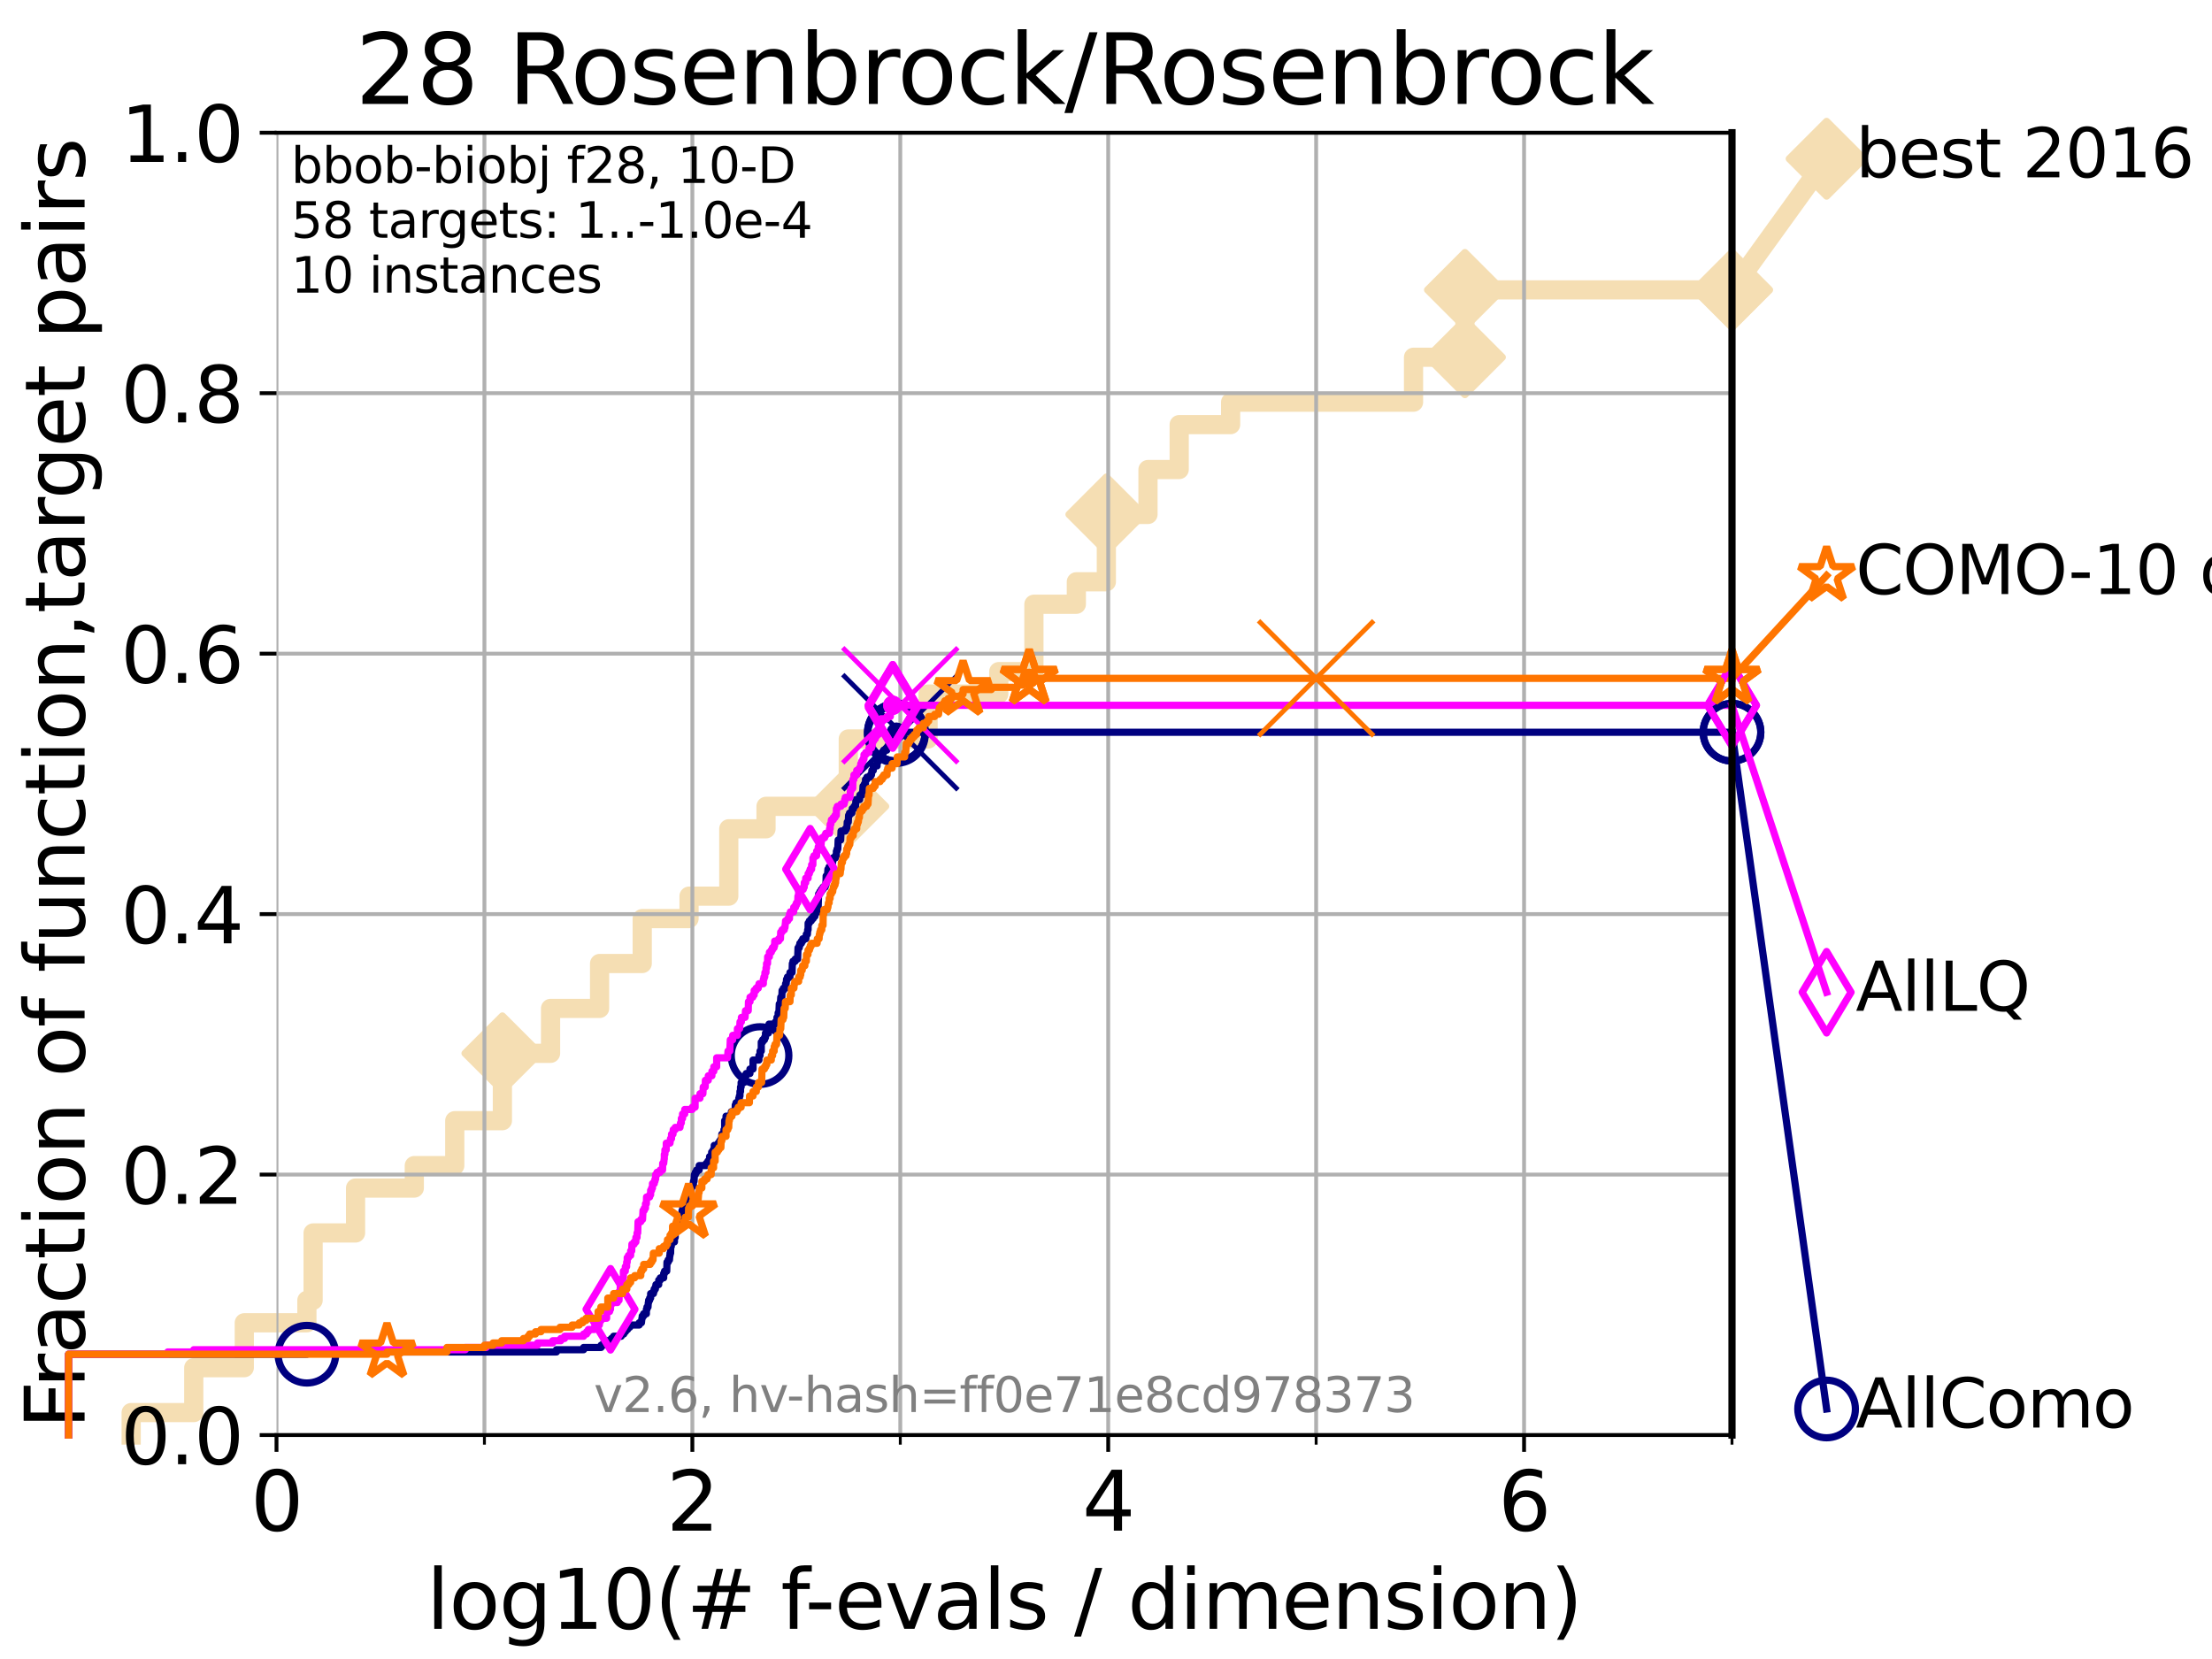 <?xml version="1.0" encoding="utf-8" standalone="no"?>
<!DOCTYPE svg PUBLIC "-//W3C//DTD SVG 1.1//EN"
  "http://www.w3.org/Graphics/SVG/1.1/DTD/svg11.dtd">
<svg xmlns:xlink="http://www.w3.org/1999/xlink" width="460.8pt" height="345.6pt" viewBox="0 0 460.8 345.6" xmlns="http://www.w3.org/2000/svg" version="1.1">
 <defs>
  <style type="text/css">*{stroke-linejoin: round; stroke-linecap: butt}</style>
 </defs>
 <g id="figure_1">
  <g id="patch_1">
   <path d="M 0 345.6 
L 460.8 345.6 
L 460.8 0 
L 0 0 
z
" style="fill: #ffffff"/>
  </g>
  <g id="axes_1">
   <g id="patch_2">
    <path d="M 57.6 298.944 
L 360.806 298.944 
L 360.806 27.648 
L 57.6 27.648 
z
" style="fill: #ffffff"/>
   </g>
   <g id="line2d_1">
    <path d="M 27.324 298.944 
L 27.324 294.266 
L 40.363 294.266 
L 40.363 284.911 
L 50.89 284.911 
L 50.89 275.556 
L 63.93 275.556 
L 63.93 270.879 
L 65.227 270.879 
L 65.227 256.846 
L 74.069 256.846 
L 74.069 247.491 
L 86.307 247.491 
L 86.307 242.814 
L 94.736 242.814 
L 94.736 233.459 
L 104.656 233.459 
L 104.656 219.426 
L 114.692 219.426 
L 114.692 210.071 
L 124.907 210.071 
L 124.907 200.716 
L 133.788 200.716 
L 133.788 191.361 
L 143.541 191.361 
L 143.541 186.684 
L 151.82 186.684 
L 151.82 172.651 
L 159.577 172.651 
L 159.577 167.974 
L 176.712 167.974 
L 176.712 153.941 
L 193.338 153.941 
L 193.338 144.586 
L 208.062 144.586 
L 208.062 139.908 
L 215.382 139.908 
L 215.382 125.876 
L 224.221 125.876 
L 224.221 121.198 
L 230.473 121.198 
L 230.473 107.166 
L 239.148 107.166 
L 239.148 97.811 
L 245.647 97.811 
L 245.647 88.456 
L 256.361 88.456 
L 256.361 83.778 
L 294.465 83.778 
L 294.465 74.423 
L 305.172 74.423 
L 305.172 60.391 
L 360.806 60.391 
" style="fill: none; stroke: #f5deb3; stroke-width: 4; stroke-linecap: square"/>
   </g>
   <g id="line2d_2">
    <defs>
     <path id="m76bea6d075" d="M -0 7.778 
L 7.778 0 
L 0 -7.778 
L -7.778 -0 
z
" style="stroke: #f5deb3; stroke-width: 1.5; stroke-linejoin: miter"/>
    </defs>
    <g>
     <use xlink:href="#m76bea6d075" x="104.656" y="219.426" style="fill: #f5deb3; stroke: #f5deb3; stroke-width: 1.5; stroke-linejoin: miter"/>
     <use xlink:href="#m76bea6d075" x="176.712" y="167.974" style="fill: #f5deb3; stroke: #f5deb3; stroke-width: 1.5; stroke-linejoin: miter"/>
     <use xlink:href="#m76bea6d075" x="230.473" y="107.166" style="fill: #f5deb3; stroke: #f5deb3; stroke-width: 1.5; stroke-linejoin: miter"/>
     <use xlink:href="#m76bea6d075" x="305.172" y="74.423" style="fill: #f5deb3; stroke: #f5deb3; stroke-width: 1.5; stroke-linejoin: miter"/>
     <use xlink:href="#m76bea6d075" x="305.172" y="60.391" style="fill: #f5deb3; stroke: #f5deb3; stroke-width: 1.5; stroke-linejoin: miter"/>
     <use xlink:href="#m76bea6d075" x="360.806" y="60.391" style="fill: #f5deb3; stroke: #f5deb3; stroke-width: 1.5; stroke-linejoin: miter"/>
    </g>
   </g>
   <g id="line2d_3">
    <path style="fill: none; stroke: #f5deb3; stroke-width: 4; stroke-linecap: square"/>
    <g/>
   </g>
   <g id="line2d_4">
    <path d="M 360.806 60.391 
L 380.515 33.074 
" style="fill: none; stroke: #f5deb3; stroke-width: 4; stroke-linecap: square"/>
    <g>
     <use xlink:href="#m76bea6d075" x="360.806" y="60.391" style="fill: #f5deb3; stroke: #f5deb3; stroke-width: 1.5; stroke-linejoin: miter"/>
     <use xlink:href="#m76bea6d075" x="380.515" y="33.074" style="fill: #f5deb3; stroke: #f5deb3; stroke-width: 1.5; stroke-linejoin: miter"/>
    </g>
   </g>
   <g id="matplotlib.axis_1">
    <g id="xtick_1">
     <g id="line2d_5">
      <path d="M 57.6 298.944 
L 57.6 27.648 
" clip-path="url(#pf0502de9cc)" style="fill: none; stroke: #b0b0b0; stroke-width: 0.8; stroke-linecap: square"/>
     </g>
     <g id="line2d_6">
      <defs>
       <path id="ma3e0e494ad" d="M 0 0 
L 0 3.5 
" style="stroke: #000000; stroke-width: 0.8"/>
      </defs>
      <g>
       <use xlink:href="#ma3e0e494ad" x="57.6" y="298.944" style="stroke: #000000; stroke-width: 0.8"/>
      </g>
     </g>
     <g id="text_1">
      <!-- 0 -->
      <g transform="translate(52.192 318.861) scale(0.17 -0.17)">
       <defs>
        <path id="DejaVuSans-30" d="M 2034 4250 
Q 1547 4250 1301 3770 
Q 1056 3291 1056 2328 
Q 1056 1369 1301 889 
Q 1547 409 2034 409 
Q 2525 409 2770 889 
Q 3016 1369 3016 2328 
Q 3016 3291 2770 3770 
Q 2525 4250 2034 4250 
z
M 2034 4750 
Q 2819 4750 3233 4129 
Q 3647 3509 3647 2328 
Q 3647 1150 3233 529 
Q 2819 -91 2034 -91 
Q 1250 -91 836 529 
Q 422 1150 422 2328 
Q 422 3509 836 4129 
Q 1250 4750 2034 4750 
z
" transform="scale(0.016)"/>
       </defs>
       <use xlink:href="#DejaVuSans-30"/>
      </g>
     </g>
    </g>
    <g id="xtick_2">
     <g id="line2d_7">
      <path d="M 144.23 298.944 
L 144.23 27.648 
" clip-path="url(#pf0502de9cc)" style="fill: none; stroke: #b0b0b0; stroke-width: 0.8; stroke-linecap: square"/>
     </g>
     <g id="line2d_8">
      <g>
       <use xlink:href="#ma3e0e494ad" x="144.23" y="298.944" style="stroke: #000000; stroke-width: 0.8"/>
      </g>
     </g>
     <g id="text_2">
      <!-- 2 -->
      <g transform="translate(138.822 318.861) scale(0.17 -0.17)">
       <defs>
        <path id="DejaVuSans-32" d="M 1228 531 
L 3431 531 
L 3431 0 
L 469 0 
L 469 531 
Q 828 903 1448 1529 
Q 2069 2156 2228 2338 
Q 2531 2678 2651 2914 
Q 2772 3150 2772 3378 
Q 2772 3750 2511 3984 
Q 2250 4219 1831 4219 
Q 1534 4219 1204 4116 
Q 875 4013 500 3803 
L 500 4441 
Q 881 4594 1212 4672 
Q 1544 4750 1819 4750 
Q 2544 4750 2975 4387 
Q 3406 4025 3406 3419 
Q 3406 3131 3298 2873 
Q 3191 2616 2906 2266 
Q 2828 2175 2409 1742 
Q 1991 1309 1228 531 
z
" transform="scale(0.016)"/>
       </defs>
       <use xlink:href="#DejaVuSans-32"/>
      </g>
     </g>
    </g>
    <g id="xtick_3">
     <g id="line2d_9">
      <path d="M 230.861 298.944 
L 230.861 27.648 
" clip-path="url(#pf0502de9cc)" style="fill: none; stroke: #b0b0b0; stroke-width: 0.8; stroke-linecap: square"/>
     </g>
     <g id="line2d_10">
      <g>
       <use xlink:href="#ma3e0e494ad" x="230.861" y="298.944" style="stroke: #000000; stroke-width: 0.8"/>
      </g>
     </g>
     <g id="text_3">
      <!-- 4 -->
      <g transform="translate(225.453 318.861) scale(0.17 -0.17)">
       <defs>
        <path id="DejaVuSans-34" d="M 2419 4116 
L 825 1625 
L 2419 1625 
L 2419 4116 
z
M 2253 4666 
L 3047 4666 
L 3047 1625 
L 3713 1625 
L 3713 1100 
L 3047 1100 
L 3047 0 
L 2419 0 
L 2419 1100 
L 313 1100 
L 313 1709 
L 2253 4666 
z
" transform="scale(0.016)"/>
       </defs>
       <use xlink:href="#DejaVuSans-34"/>
      </g>
     </g>
    </g>
    <g id="xtick_4">
     <g id="line2d_11">
      <path d="M 317.491 298.944 
L 317.491 27.648 
" clip-path="url(#pf0502de9cc)" style="fill: none; stroke: #b0b0b0; stroke-width: 0.8; stroke-linecap: square"/>
     </g>
     <g id="line2d_12">
      <g>
       <use xlink:href="#ma3e0e494ad" x="317.491" y="298.944" style="stroke: #000000; stroke-width: 0.8"/>
      </g>
     </g>
     <g id="text_4">
      <!-- 6 -->
      <g transform="translate(312.083 318.861) scale(0.17 -0.17)">
       <defs>
        <path id="DejaVuSans-36" d="M 2113 2584 
Q 1688 2584 1439 2293 
Q 1191 2003 1191 1497 
Q 1191 994 1439 701 
Q 1688 409 2113 409 
Q 2538 409 2786 701 
Q 3034 994 3034 1497 
Q 3034 2003 2786 2293 
Q 2538 2584 2113 2584 
z
M 3366 4563 
L 3366 3988 
Q 3128 4100 2886 4159 
Q 2644 4219 2406 4219 
Q 1781 4219 1451 3797 
Q 1122 3375 1075 2522 
Q 1259 2794 1537 2939 
Q 1816 3084 2150 3084 
Q 2853 3084 3261 2657 
Q 3669 2231 3669 1497 
Q 3669 778 3244 343 
Q 2819 -91 2113 -91 
Q 1303 -91 875 529 
Q 447 1150 447 2328 
Q 447 3434 972 4092 
Q 1497 4750 2381 4750 
Q 2619 4750 2861 4703 
Q 3103 4656 3366 4563 
z
" transform="scale(0.016)"/>
       </defs>
       <use xlink:href="#DejaVuSans-36"/>
      </g>
     </g>
    </g>
    <g id="xtick_5">
     <g id="line2d_13">
      <path d="M 100.915 298.944 
L 100.915 27.648 
" clip-path="url(#pf0502de9cc)" style="fill: none; stroke: #b0b0b0; stroke-width: 0.8; stroke-linecap: square"/>
     </g>
     <g id="line2d_14">
      <defs>
       <path id="mc97a4e909b" d="M 0 0 
L 0 2 
" style="stroke: #000000; stroke-width: 0.6"/>
      </defs>
      <g>
       <use xlink:href="#mc97a4e909b" x="100.915" y="298.944" style="stroke: #000000; stroke-width: 0.6"/>
      </g>
     </g>
    </g>
    <g id="xtick_6">
     <g id="line2d_15">
      <path d="M 187.546 298.944 
L 187.546 27.648 
" clip-path="url(#pf0502de9cc)" style="fill: none; stroke: #b0b0b0; stroke-width: 0.8; stroke-linecap: square"/>
     </g>
     <g id="line2d_16">
      <g>
       <use xlink:href="#mc97a4e909b" x="187.546" y="298.944" style="stroke: #000000; stroke-width: 0.6"/>
      </g>
     </g>
    </g>
    <g id="xtick_7">
     <g id="line2d_17">
      <path d="M 274.176 298.944 
L 274.176 27.648 
" clip-path="url(#pf0502de9cc)" style="fill: none; stroke: #b0b0b0; stroke-width: 0.8; stroke-linecap: square"/>
     </g>
     <g id="line2d_18">
      <g>
       <use xlink:href="#mc97a4e909b" x="274.176" y="298.944" style="stroke: #000000; stroke-width: 0.6"/>
      </g>
     </g>
    </g>
    <g id="xtick_8">
     <g id="line2d_19">
      <path d="M 360.806 298.944 
L 360.806 27.648 
" clip-path="url(#pf0502de9cc)" style="fill: none; stroke: #b0b0b0; stroke-width: 0.8; stroke-linecap: square"/>
     </g>
     <g id="line2d_20">
      <g>
       <use xlink:href="#mc97a4e909b" x="360.806" y="298.944" style="stroke: #000000; stroke-width: 0.6"/>
      </g>
     </g>
    </g>
    <g id="text_5">
     <!-- log10(# f-evals / dimension) -->
     <g transform="translate(88.823 339.314) scale(0.17 -0.17)">
      <defs>
       <path id="DejaVuSans-6c" d="M 603 4863 
L 1178 4863 
L 1178 0 
L 603 0 
L 603 4863 
z
" transform="scale(0.016)"/>
       <path id="DejaVuSans-6f" d="M 1959 3097 
Q 1497 3097 1228 2736 
Q 959 2375 959 1747 
Q 959 1119 1226 758 
Q 1494 397 1959 397 
Q 2419 397 2687 759 
Q 2956 1122 2956 1747 
Q 2956 2369 2687 2733 
Q 2419 3097 1959 3097 
z
M 1959 3584 
Q 2709 3584 3137 3096 
Q 3566 2609 3566 1747 
Q 3566 888 3137 398 
Q 2709 -91 1959 -91 
Q 1206 -91 779 398 
Q 353 888 353 1747 
Q 353 2609 779 3096 
Q 1206 3584 1959 3584 
z
" transform="scale(0.016)"/>
       <path id="DejaVuSans-67" d="M 2906 1791 
Q 2906 2416 2648 2759 
Q 2391 3103 1925 3103 
Q 1463 3103 1205 2759 
Q 947 2416 947 1791 
Q 947 1169 1205 825 
Q 1463 481 1925 481 
Q 2391 481 2648 825 
Q 2906 1169 2906 1791 
z
M 3481 434 
Q 3481 -459 3084 -895 
Q 2688 -1331 1869 -1331 
Q 1566 -1331 1297 -1286 
Q 1028 -1241 775 -1147 
L 775 -588 
Q 1028 -725 1275 -790 
Q 1522 -856 1778 -856 
Q 2344 -856 2625 -561 
Q 2906 -266 2906 331 
L 2906 616 
Q 2728 306 2450 153 
Q 2172 0 1784 0 
Q 1141 0 747 490 
Q 353 981 353 1791 
Q 353 2603 747 3093 
Q 1141 3584 1784 3584 
Q 2172 3584 2450 3431 
Q 2728 3278 2906 2969 
L 2906 3500 
L 3481 3500 
L 3481 434 
z
" transform="scale(0.016)"/>
       <path id="DejaVuSans-31" d="M 794 531 
L 1825 531 
L 1825 4091 
L 703 3866 
L 703 4441 
L 1819 4666 
L 2450 4666 
L 2450 531 
L 3481 531 
L 3481 0 
L 794 0 
L 794 531 
z
" transform="scale(0.016)"/>
       <path id="DejaVuSans-28" d="M 1984 4856 
Q 1566 4138 1362 3434 
Q 1159 2731 1159 2009 
Q 1159 1288 1364 580 
Q 1569 -128 1984 -844 
L 1484 -844 
Q 1016 -109 783 600 
Q 550 1309 550 2009 
Q 550 2706 781 3412 
Q 1013 4119 1484 4856 
L 1984 4856 
z
" transform="scale(0.016)"/>
       <path id="DejaVuSans-23" d="M 3272 2816 
L 2363 2816 
L 2100 1772 
L 3016 1772 
L 3272 2816 
z
M 2803 4594 
L 2478 3297 
L 3391 3297 
L 3719 4594 
L 4219 4594 
L 3897 3297 
L 4872 3297 
L 4872 2816 
L 3775 2816 
L 3519 1772 
L 4513 1772 
L 4513 1294 
L 3397 1294 
L 3072 0 
L 2572 0 
L 2894 1294 
L 1978 1294 
L 1656 0 
L 1153 0 
L 1478 1294 
L 494 1294 
L 494 1772 
L 1594 1772 
L 1856 2816 
L 850 2816 
L 850 3297 
L 1978 3297 
L 2297 4594 
L 2803 4594 
z
" transform="scale(0.016)"/>
       <path id="DejaVuSans-20" transform="scale(0.016)"/>
       <path id="DejaVuSans-66" d="M 2375 4863 
L 2375 4384 
L 1825 4384 
Q 1516 4384 1395 4259 
Q 1275 4134 1275 3809 
L 1275 3500 
L 2222 3500 
L 2222 3053 
L 1275 3053 
L 1275 0 
L 697 0 
L 697 3053 
L 147 3053 
L 147 3500 
L 697 3500 
L 697 3744 
Q 697 4328 969 4595 
Q 1241 4863 1831 4863 
L 2375 4863 
z
" transform="scale(0.016)"/>
       <path id="DejaVuSans-2d" d="M 313 2009 
L 1997 2009 
L 1997 1497 
L 313 1497 
L 313 2009 
z
" transform="scale(0.016)"/>
       <path id="DejaVuSans-65" d="M 3597 1894 
L 3597 1613 
L 953 1613 
Q 991 1019 1311 708 
Q 1631 397 2203 397 
Q 2534 397 2845 478 
Q 3156 559 3463 722 
L 3463 178 
Q 3153 47 2828 -22 
Q 2503 -91 2169 -91 
Q 1331 -91 842 396 
Q 353 884 353 1716 
Q 353 2575 817 3079 
Q 1281 3584 2069 3584 
Q 2775 3584 3186 3129 
Q 3597 2675 3597 1894 
z
M 3022 2063 
Q 3016 2534 2758 2815 
Q 2500 3097 2075 3097 
Q 1594 3097 1305 2825 
Q 1016 2553 972 2059 
L 3022 2063 
z
" transform="scale(0.016)"/>
       <path id="DejaVuSans-76" d="M 191 3500 
L 800 3500 
L 1894 563 
L 2988 3500 
L 3597 3500 
L 2284 0 
L 1503 0 
L 191 3500 
z
" transform="scale(0.016)"/>
       <path id="DejaVuSans-61" d="M 2194 1759 
Q 1497 1759 1228 1600 
Q 959 1441 959 1056 
Q 959 750 1161 570 
Q 1363 391 1709 391 
Q 2188 391 2477 730 
Q 2766 1069 2766 1631 
L 2766 1759 
L 2194 1759 
z
M 3341 1997 
L 3341 0 
L 2766 0 
L 2766 531 
Q 2569 213 2275 61 
Q 1981 -91 1556 -91 
Q 1019 -91 701 211 
Q 384 513 384 1019 
Q 384 1609 779 1909 
Q 1175 2209 1959 2209 
L 2766 2209 
L 2766 2266 
Q 2766 2663 2505 2880 
Q 2244 3097 1772 3097 
Q 1472 3097 1187 3025 
Q 903 2953 641 2809 
L 641 3341 
Q 956 3463 1253 3523 
Q 1550 3584 1831 3584 
Q 2591 3584 2966 3190 
Q 3341 2797 3341 1997 
z
" transform="scale(0.016)"/>
       <path id="DejaVuSans-73" d="M 2834 3397 
L 2834 2853 
Q 2591 2978 2328 3040 
Q 2066 3103 1784 3103 
Q 1356 3103 1142 2972 
Q 928 2841 928 2578 
Q 928 2378 1081 2264 
Q 1234 2150 1697 2047 
L 1894 2003 
Q 2506 1872 2764 1633 
Q 3022 1394 3022 966 
Q 3022 478 2636 193 
Q 2250 -91 1575 -91 
Q 1294 -91 989 -36 
Q 684 19 347 128 
L 347 722 
Q 666 556 975 473 
Q 1284 391 1588 391 
Q 1994 391 2212 530 
Q 2431 669 2431 922 
Q 2431 1156 2273 1281 
Q 2116 1406 1581 1522 
L 1381 1569 
Q 847 1681 609 1914 
Q 372 2147 372 2553 
Q 372 3047 722 3315 
Q 1072 3584 1716 3584 
Q 2034 3584 2315 3537 
Q 2597 3491 2834 3397 
z
" transform="scale(0.016)"/>
       <path id="DejaVuSans-2f" d="M 1625 4666 
L 2156 4666 
L 531 -594 
L 0 -594 
L 1625 4666 
z
" transform="scale(0.016)"/>
       <path id="DejaVuSans-64" d="M 2906 2969 
L 2906 4863 
L 3481 4863 
L 3481 0 
L 2906 0 
L 2906 525 
Q 2725 213 2448 61 
Q 2172 -91 1784 -91 
Q 1150 -91 751 415 
Q 353 922 353 1747 
Q 353 2572 751 3078 
Q 1150 3584 1784 3584 
Q 2172 3584 2448 3432 
Q 2725 3281 2906 2969 
z
M 947 1747 
Q 947 1113 1208 752 
Q 1469 391 1925 391 
Q 2381 391 2643 752 
Q 2906 1113 2906 1747 
Q 2906 2381 2643 2742 
Q 2381 3103 1925 3103 
Q 1469 3103 1208 2742 
Q 947 2381 947 1747 
z
" transform="scale(0.016)"/>
       <path id="DejaVuSans-69" d="M 603 3500 
L 1178 3500 
L 1178 0 
L 603 0 
L 603 3500 
z
M 603 4863 
L 1178 4863 
L 1178 4134 
L 603 4134 
L 603 4863 
z
" transform="scale(0.016)"/>
       <path id="DejaVuSans-6d" d="M 3328 2828 
Q 3544 3216 3844 3400 
Q 4144 3584 4550 3584 
Q 5097 3584 5394 3201 
Q 5691 2819 5691 2113 
L 5691 0 
L 5113 0 
L 5113 2094 
Q 5113 2597 4934 2840 
Q 4756 3084 4391 3084 
Q 3944 3084 3684 2787 
Q 3425 2491 3425 1978 
L 3425 0 
L 2847 0 
L 2847 2094 
Q 2847 2600 2669 2842 
Q 2491 3084 2119 3084 
Q 1678 3084 1418 2786 
Q 1159 2488 1159 1978 
L 1159 0 
L 581 0 
L 581 3500 
L 1159 3500 
L 1159 2956 
Q 1356 3278 1631 3431 
Q 1906 3584 2284 3584 
Q 2666 3584 2933 3390 
Q 3200 3197 3328 2828 
z
" transform="scale(0.016)"/>
       <path id="DejaVuSans-6e" d="M 3513 2113 
L 3513 0 
L 2938 0 
L 2938 2094 
Q 2938 2591 2744 2837 
Q 2550 3084 2163 3084 
Q 1697 3084 1428 2787 
Q 1159 2491 1159 1978 
L 1159 0 
L 581 0 
L 581 3500 
L 1159 3500 
L 1159 2956 
Q 1366 3272 1645 3428 
Q 1925 3584 2291 3584 
Q 2894 3584 3203 3211 
Q 3513 2838 3513 2113 
z
" transform="scale(0.016)"/>
       <path id="DejaVuSans-29" d="M 513 4856 
L 1013 4856 
Q 1481 4119 1714 3412 
Q 1947 2706 1947 2009 
Q 1947 1309 1714 600 
Q 1481 -109 1013 -844 
L 513 -844 
Q 928 -128 1133 580 
Q 1338 1288 1338 2009 
Q 1338 2731 1133 3434 
Q 928 4138 513 4856 
z
" transform="scale(0.016)"/>
      </defs>
      <use xlink:href="#DejaVuSans-6c"/>
      <use xlink:href="#DejaVuSans-6f" x="27.783"/>
      <use xlink:href="#DejaVuSans-67" x="88.965"/>
      <use xlink:href="#DejaVuSans-31" x="152.441"/>
      <use xlink:href="#DejaVuSans-30" x="216.064"/>
      <use xlink:href="#DejaVuSans-28" x="279.688"/>
      <use xlink:href="#DejaVuSans-23" x="318.701"/>
      <use xlink:href="#DejaVuSans-20" x="402.49"/>
      <use xlink:href="#DejaVuSans-66" x="434.277"/>
      <use xlink:href="#DejaVuSans-2d" x="463.982"/>
      <use xlink:href="#DejaVuSans-65" x="500.066"/>
      <use xlink:href="#DejaVuSans-76" x="561.59"/>
      <use xlink:href="#DejaVuSans-61" x="620.77"/>
      <use xlink:href="#DejaVuSans-6c" x="682.049"/>
      <use xlink:href="#DejaVuSans-73" x="709.832"/>
      <use xlink:href="#DejaVuSans-20" x="761.932"/>
      <use xlink:href="#DejaVuSans-2f" x="793.719"/>
      <use xlink:href="#DejaVuSans-20" x="827.41"/>
      <use xlink:href="#DejaVuSans-64" x="859.197"/>
      <use xlink:href="#DejaVuSans-69" x="922.674"/>
      <use xlink:href="#DejaVuSans-6d" x="950.457"/>
      <use xlink:href="#DejaVuSans-65" x="1047.869"/>
      <use xlink:href="#DejaVuSans-6e" x="1109.393"/>
      <use xlink:href="#DejaVuSans-73" x="1172.771"/>
      <use xlink:href="#DejaVuSans-69" x="1224.871"/>
      <use xlink:href="#DejaVuSans-6f" x="1252.654"/>
      <use xlink:href="#DejaVuSans-6e" x="1313.836"/>
      <use xlink:href="#DejaVuSans-29" x="1377.215"/>
     </g>
    </g>
   </g>
   <g id="matplotlib.axis_2">
    <g id="ytick_1">
     <g id="line2d_21">
      <path d="M 57.6 298.944 
L 360.806 298.944 
" clip-path="url(#pf0502de9cc)" style="fill: none; stroke: #b0b0b0; stroke-width: 0.8; stroke-linecap: square"/>
     </g>
     <g id="line2d_22">
      <defs>
       <path id="mba27135c2b" d="M 0 0 
L -3.5 0 
" style="stroke: #000000; stroke-width: 0.8"/>
      </defs>
      <g>
       <use xlink:href="#mba27135c2b" x="57.6" y="298.944" style="stroke: #000000; stroke-width: 0.8"/>
      </g>
     </g>
     <g id="text_6">
      <!-- 0.0 -->
      <g transform="translate(25.155 305.023) scale(0.16 -0.16)">
       <defs>
        <path id="DejaVuSans-2e" d="M 684 794 
L 1344 794 
L 1344 0 
L 684 0 
L 684 794 
z
" transform="scale(0.016)"/>
       </defs>
       <use xlink:href="#DejaVuSans-30"/>
       <use xlink:href="#DejaVuSans-2e" x="63.623"/>
       <use xlink:href="#DejaVuSans-30" x="95.41"/>
      </g>
     </g>
    </g>
    <g id="ytick_2">
     <g id="line2d_23">
      <path d="M 57.6 244.685 
L 360.806 244.685 
" clip-path="url(#pf0502de9cc)" style="fill: none; stroke: #b0b0b0; stroke-width: 0.8; stroke-linecap: square"/>
     </g>
     <g id="line2d_24">
      <g>
       <use xlink:href="#mba27135c2b" x="57.6" y="244.685" style="stroke: #000000; stroke-width: 0.8"/>
      </g>
     </g>
     <g id="text_7">
      <!-- 0.2 -->
      <g transform="translate(25.155 250.764) scale(0.16 -0.16)">
       <use xlink:href="#DejaVuSans-30"/>
       <use xlink:href="#DejaVuSans-2e" x="63.623"/>
       <use xlink:href="#DejaVuSans-32" x="95.41"/>
      </g>
     </g>
    </g>
    <g id="ytick_3">
     <g id="line2d_25">
      <path d="M 57.6 190.426 
L 360.806 190.426 
" clip-path="url(#pf0502de9cc)" style="fill: none; stroke: #b0b0b0; stroke-width: 0.8; stroke-linecap: square"/>
     </g>
     <g id="line2d_26">
      <g>
       <use xlink:href="#mba27135c2b" x="57.6" y="190.426" style="stroke: #000000; stroke-width: 0.8"/>
      </g>
     </g>
     <g id="text_8">
      <!-- 0.4 -->
      <g transform="translate(25.155 196.504) scale(0.16 -0.16)">
       <use xlink:href="#DejaVuSans-30"/>
       <use xlink:href="#DejaVuSans-2e" x="63.623"/>
       <use xlink:href="#DejaVuSans-34" x="95.41"/>
      </g>
     </g>
    </g>
    <g id="ytick_4">
     <g id="line2d_27">
      <path d="M 57.6 136.166 
L 360.806 136.166 
" clip-path="url(#pf0502de9cc)" style="fill: none; stroke: #b0b0b0; stroke-width: 0.8; stroke-linecap: square"/>
     </g>
     <g id="line2d_28">
      <g>
       <use xlink:href="#mba27135c2b" x="57.6" y="136.166" style="stroke: #000000; stroke-width: 0.8"/>
      </g>
     </g>
     <g id="text_9">
      <!-- 0.6 -->
      <g transform="translate(25.155 142.245) scale(0.16 -0.16)">
       <use xlink:href="#DejaVuSans-30"/>
       <use xlink:href="#DejaVuSans-2e" x="63.623"/>
       <use xlink:href="#DejaVuSans-36" x="95.41"/>
      </g>
     </g>
    </g>
    <g id="ytick_5">
     <g id="line2d_29">
      <path d="M 57.6 81.907 
L 360.806 81.907 
" clip-path="url(#pf0502de9cc)" style="fill: none; stroke: #b0b0b0; stroke-width: 0.8; stroke-linecap: square"/>
     </g>
     <g id="line2d_30">
      <g>
       <use xlink:href="#mba27135c2b" x="57.6" y="81.907" style="stroke: #000000; stroke-width: 0.8"/>
      </g>
     </g>
     <g id="text_10">
      <!-- 0.8 -->
      <g transform="translate(25.155 87.986) scale(0.16 -0.16)">
       <defs>
        <path id="DejaVuSans-38" d="M 2034 2216 
Q 1584 2216 1326 1975 
Q 1069 1734 1069 1313 
Q 1069 891 1326 650 
Q 1584 409 2034 409 
Q 2484 409 2743 651 
Q 3003 894 3003 1313 
Q 3003 1734 2745 1975 
Q 2488 2216 2034 2216 
z
M 1403 2484 
Q 997 2584 770 2862 
Q 544 3141 544 3541 
Q 544 4100 942 4425 
Q 1341 4750 2034 4750 
Q 2731 4750 3128 4425 
Q 3525 4100 3525 3541 
Q 3525 3141 3298 2862 
Q 3072 2584 2669 2484 
Q 3125 2378 3379 2068 
Q 3634 1759 3634 1313 
Q 3634 634 3220 271 
Q 2806 -91 2034 -91 
Q 1263 -91 848 271 
Q 434 634 434 1313 
Q 434 1759 690 2068 
Q 947 2378 1403 2484 
z
M 1172 3481 
Q 1172 3119 1398 2916 
Q 1625 2713 2034 2713 
Q 2441 2713 2670 2916 
Q 2900 3119 2900 3481 
Q 2900 3844 2670 4047 
Q 2441 4250 2034 4250 
Q 1625 4250 1398 4047 
Q 1172 3844 1172 3481 
z
" transform="scale(0.016)"/>
       </defs>
       <use xlink:href="#DejaVuSans-30"/>
       <use xlink:href="#DejaVuSans-2e" x="63.623"/>
       <use xlink:href="#DejaVuSans-38" x="95.41"/>
      </g>
     </g>
    </g>
    <g id="ytick_6">
     <g id="line2d_31">
      <path d="M 57.6 27.648 
L 360.806 27.648 
" clip-path="url(#pf0502de9cc)" style="fill: none; stroke: #b0b0b0; stroke-width: 0.8; stroke-linecap: square"/>
     </g>
     <g id="line2d_32">
      <g>
       <use xlink:href="#mba27135c2b" x="57.6" y="27.648" style="stroke: #000000; stroke-width: 0.8"/>
      </g>
     </g>
     <g id="text_11">
      <!-- 1.0 -->
      <g transform="translate(25.155 33.727) scale(0.16 -0.16)">
       <use xlink:href="#DejaVuSans-31"/>
       <use xlink:href="#DejaVuSans-2e" x="63.623"/>
       <use xlink:href="#DejaVuSans-30" x="95.41"/>
      </g>
     </g>
    </g>
    <g id="text_12">
     <!-- Fraction of function,target pairs -->
     <g transform="translate(17.62 297.681) rotate(-90) scale(0.17 -0.17)">
      <defs>
       <path id="DejaVuSans-46" d="M 628 4666 
L 3309 4666 
L 3309 4134 
L 1259 4134 
L 1259 2759 
L 3109 2759 
L 3109 2228 
L 1259 2228 
L 1259 0 
L 628 0 
L 628 4666 
z
" transform="scale(0.016)"/>
       <path id="DejaVuSans-72" d="M 2631 2963 
Q 2534 3019 2420 3045 
Q 2306 3072 2169 3072 
Q 1681 3072 1420 2755 
Q 1159 2438 1159 1844 
L 1159 0 
L 581 0 
L 581 3500 
L 1159 3500 
L 1159 2956 
Q 1341 3275 1631 3429 
Q 1922 3584 2338 3584 
Q 2397 3584 2469 3576 
Q 2541 3569 2628 3553 
L 2631 2963 
z
" transform="scale(0.016)"/>
       <path id="DejaVuSans-63" d="M 3122 3366 
L 3122 2828 
Q 2878 2963 2633 3030 
Q 2388 3097 2138 3097 
Q 1578 3097 1268 2742 
Q 959 2388 959 1747 
Q 959 1106 1268 751 
Q 1578 397 2138 397 
Q 2388 397 2633 464 
Q 2878 531 3122 666 
L 3122 134 
Q 2881 22 2623 -34 
Q 2366 -91 2075 -91 
Q 1284 -91 818 406 
Q 353 903 353 1747 
Q 353 2603 823 3093 
Q 1294 3584 2113 3584 
Q 2378 3584 2631 3529 
Q 2884 3475 3122 3366 
z
" transform="scale(0.016)"/>
       <path id="DejaVuSans-74" d="M 1172 4494 
L 1172 3500 
L 2356 3500 
L 2356 3053 
L 1172 3053 
L 1172 1153 
Q 1172 725 1289 603 
Q 1406 481 1766 481 
L 2356 481 
L 2356 0 
L 1766 0 
Q 1100 0 847 248 
Q 594 497 594 1153 
L 594 3053 
L 172 3053 
L 172 3500 
L 594 3500 
L 594 4494 
L 1172 4494 
z
" transform="scale(0.016)"/>
       <path id="DejaVuSans-75" d="M 544 1381 
L 544 3500 
L 1119 3500 
L 1119 1403 
Q 1119 906 1312 657 
Q 1506 409 1894 409 
Q 2359 409 2629 706 
Q 2900 1003 2900 1516 
L 2900 3500 
L 3475 3500 
L 3475 0 
L 2900 0 
L 2900 538 
Q 2691 219 2414 64 
Q 2138 -91 1772 -91 
Q 1169 -91 856 284 
Q 544 659 544 1381 
z
M 1991 3584 
L 1991 3584 
z
" transform="scale(0.016)"/>
       <path id="DejaVuSans-2c" d="M 750 794 
L 1409 794 
L 1409 256 
L 897 -744 
L 494 -744 
L 750 256 
L 750 794 
z
" transform="scale(0.016)"/>
       <path id="DejaVuSans-70" d="M 1159 525 
L 1159 -1331 
L 581 -1331 
L 581 3500 
L 1159 3500 
L 1159 2969 
Q 1341 3281 1617 3432 
Q 1894 3584 2278 3584 
Q 2916 3584 3314 3078 
Q 3713 2572 3713 1747 
Q 3713 922 3314 415 
Q 2916 -91 2278 -91 
Q 1894 -91 1617 61 
Q 1341 213 1159 525 
z
M 3116 1747 
Q 3116 2381 2855 2742 
Q 2594 3103 2138 3103 
Q 1681 3103 1420 2742 
Q 1159 2381 1159 1747 
Q 1159 1113 1420 752 
Q 1681 391 2138 391 
Q 2594 391 2855 752 
Q 3116 1113 3116 1747 
z
" transform="scale(0.016)"/>
      </defs>
      <use xlink:href="#DejaVuSans-46"/>
      <use xlink:href="#DejaVuSans-72" x="50.27"/>
      <use xlink:href="#DejaVuSans-61" x="91.383"/>
      <use xlink:href="#DejaVuSans-63" x="152.662"/>
      <use xlink:href="#DejaVuSans-74" x="207.643"/>
      <use xlink:href="#DejaVuSans-69" x="246.852"/>
      <use xlink:href="#DejaVuSans-6f" x="274.635"/>
      <use xlink:href="#DejaVuSans-6e" x="335.816"/>
      <use xlink:href="#DejaVuSans-20" x="399.195"/>
      <use xlink:href="#DejaVuSans-6f" x="430.982"/>
      <use xlink:href="#DejaVuSans-66" x="492.164"/>
      <use xlink:href="#DejaVuSans-20" x="527.369"/>
      <use xlink:href="#DejaVuSans-66" x="559.156"/>
      <use xlink:href="#DejaVuSans-75" x="594.361"/>
      <use xlink:href="#DejaVuSans-6e" x="657.74"/>
      <use xlink:href="#DejaVuSans-63" x="721.119"/>
      <use xlink:href="#DejaVuSans-74" x="776.1"/>
      <use xlink:href="#DejaVuSans-69" x="815.309"/>
      <use xlink:href="#DejaVuSans-6f" x="843.092"/>
      <use xlink:href="#DejaVuSans-6e" x="904.273"/>
      <use xlink:href="#DejaVuSans-2c" x="967.652"/>
      <use xlink:href="#DejaVuSans-74" x="999.439"/>
      <use xlink:href="#DejaVuSans-61" x="1038.648"/>
      <use xlink:href="#DejaVuSans-72" x="1099.928"/>
      <use xlink:href="#DejaVuSans-67" x="1139.291"/>
      <use xlink:href="#DejaVuSans-65" x="1202.768"/>
      <use xlink:href="#DejaVuSans-74" x="1264.291"/>
      <use xlink:href="#DejaVuSans-20" x="1303.5"/>
      <use xlink:href="#DejaVuSans-70" x="1335.287"/>
      <use xlink:href="#DejaVuSans-61" x="1398.764"/>
      <use xlink:href="#DejaVuSans-69" x="1460.043"/>
      <use xlink:href="#DejaVuSans-72" x="1487.826"/>
      <use xlink:href="#DejaVuSans-73" x="1528.939"/>
     </g>
    </g>
   </g>
   <g id="line2d_33">
    <defs>
     <path id="m1196e32820" d="M 0 1.5 
C 0.398 1.5 0.779 1.342 1.061 1.061 
C 1.342 0.779 1.5 0.398 1.5 0 
C 1.5 -0.398 1.342 -0.779 1.061 -1.061 
C 0.779 -1.342 0.398 -1.5 0 -1.5 
C -0.398 -1.5 -0.779 -1.342 -1.061 -1.061 
C -1.342 -0.779 -1.5 -0.398 -1.5 0 
C -1.5 0.398 -1.342 0.779 -1.061 1.061 
C -0.779 1.342 -0.398 1.5 0 1.5 
z
" style="stroke: #f5deb3"/>
    </defs>
    <g>
     <use xlink:href="#m1196e32820" x="305.172" y="60.391" style="fill: #f5deb3; stroke: #f5deb3"/>
     <use xlink:href="#m1196e32820" x="305.172" y="60.391" style="fill: #f5deb3; stroke: #f5deb3"/>
    </g>
   </g>
   <g id="line2d_34">
    <defs>
     <path id="m18f327d8aa" d="M 0 1.5 
C 0.398 1.5 0.779 1.342 1.061 1.061 
C 1.342 0.779 1.5 0.398 1.5 0 
C 1.5 -0.398 1.342 -0.779 1.061 -1.061 
C 0.779 -1.342 0.398 -1.5 0 -1.5 
C -0.398 -1.5 -0.779 -1.342 -1.061 -1.061 
C -1.342 -0.779 -1.5 -0.398 -1.5 0 
C -1.5 0.398 -1.342 0.779 -1.061 1.061 
C -0.779 1.342 -0.398 1.5 0 1.5 
z
" style="stroke: #000080"/>
    </defs>
    <g>
     <use xlink:href="#m18f327d8aa" x="186.733" y="152.538" style="fill: #000080; stroke: #000080"/>
     <use xlink:href="#m18f327d8aa" x="186.733" y="152.538" style="fill: #000080; stroke: #000080"/>
    </g>
   </g>
   <g id="line2d_35">
    <path d="M 14.285 298.944 
L 14.285 282.105 
L 63.93 282.105 
L 63.93 281.637 
L 115.918 281.637 
L 115.918 281.169 
L 121.582 281.169 
L 121.582 280.702 
L 125.219 280.702 
L 125.219 280.234 
L 125.729 280.234 
L 125.729 279.766 
L 126.517 279.766 
L 126.517 279.298 
L 127.366 279.298 
L 127.366 278.831 
L 127.822 278.831 
L 127.822 278.363 
L 129.417 278.363 
L 129.417 277.895 
L 129.947 277.895 
L 129.947 277.427 
L 130.305 277.427 
L 130.305 276.96 
L 130.734 276.96 
L 130.734 276.492 
L 131.191 276.492 
L 131.191 276.024 
L 133.154 276.024 
L 133.154 275.556 
L 133.623 275.556 
L 133.722 274.621 
L 133.788 274.621 
L 133.788 274.153 
L 134.08 274.153 
L 134.08 273.685 
L 134.652 273.685 
L 134.652 272.75 
L 134.777 272.75 
L 134.777 272.282 
L 134.993 272.282 
L 135.055 271.347 
L 135.116 271.347 
L 135.116 270.879 
L 135.329 270.879 
L 135.329 270.411 
L 135.539 270.411 
L 135.539 269.476 
L 136.127 269.476 
L 136.127 269.008 
L 136.271 269.008 
L 136.271 268.54 
L 136.528 268.54 
L 136.528 268.072 
L 136.641 268.072 
L 136.641 267.605 
L 137.223 267.605 
L 137.223 266.669 
L 137.548 266.669 
L 137.548 266.201 
L 138.259 266.201 
L 138.259 265.266 
L 138.439 265.266 
L 138.439 264.798 
L 138.894 264.798 
L 138.944 262.927 
L 139.191 262.927 
L 139.191 262.459 
L 139.46 262.459 
L 139.532 261.524 
L 139.581 261.524 
L 139.581 261.056 
L 139.701 261.056 
L 139.725 259.653 
L 139.844 259.653 
L 139.844 258.717 
L 140.497 258.717 
L 140.497 257.782 
L 140.657 257.782 
L 140.703 255.911 
L 140.861 255.911 
L 140.861 254.975 
L 141.349 254.975 
L 141.349 254.508 
L 141.589 254.508 
L 141.589 254.04 
L 141.953 254.04 
L 141.953 253.572 
L 142.08 253.572 
L 142.08 252.169 
L 142.227 252.169 
L 142.248 250.766 
L 142.518 250.766 
L 142.518 250.298 
L 142.804 250.298 
L 142.804 249.83 
L 143.006 249.83 
L 143.006 249.362 
L 143.206 249.362 
L 143.206 248.895 
L 143.404 248.895 
L 143.404 248.427 
L 143.965 248.427 
L 144.041 247.024 
L 144.455 247.024 
L 144.455 246.088 
L 144.584 246.088 
L 144.658 244.685 
L 144.859 244.685 
L 144.859 244.217 
L 145.112 244.217 
L 145.112 243.749 
L 145.643 243.749 
L 145.643 242.814 
L 147.119 242.814 
L 147.119 242.346 
L 147.471 242.346 
L 147.471 241.878 
L 147.816 241.878 
L 147.816 240.943 
L 148.247 240.943 
L 148.247 240.007 
L 148.563 240.007 
L 148.563 239.54 
L 148.786 239.54 
L 148.786 238.604 
L 149.609 238.604 
L 149.609 238.136 
L 149.918 238.136 
L 149.918 237.669 
L 150.221 237.669 
L 150.221 237.201 
L 150.371 237.201 
L 150.371 236.265 
L 150.814 236.265 
L 150.814 235.33 
L 150.959 235.33 
L 150.959 233.459 
L 151.246 233.459 
L 151.246 232.523 
L 152.353 232.523 
L 152.353 231.588 
L 153.142 231.588 
L 153.166 230.184 
L 153.329 230.184 
L 153.329 229.717 
L 153.9 229.717 
L 153.9 228.781 
L 154.023 228.781 
L 154.023 228.313 
L 154.146 228.313 
L 154.146 227.378 
L 154.268 227.378 
L 154.268 226.442 
L 154.389 226.442 
L 154.389 225.507 
L 155.003 225.507 
L 155.099 224.104 
L 155.444 224.104 
L 155.444 223.636 
L 156.225 223.636 
L 156.225 222.7 
L 156.87 222.7 
L 156.87 220.829 
L 158.098 220.829 
L 158.098 219.894 
L 158.33 219.894 
L 158.33 218.958 
L 158.586 218.958 
L 158.586 217.087 
L 158.865 217.087 
L 158.865 216.62 
L 159.25 216.62 
L 159.25 216.152 
L 159.46 216.152 
L 159.46 215.216 
L 160.07 215.216 
L 160.07 214.281 
L 160.191 214.281 
L 160.191 213.345 
L 161.527 213.345 
L 161.527 212.878 
L 161.855 212.878 
L 161.855 211.942 
L 162.096 211.942 
L 162.096 211.007 
L 162.256 211.007 
L 162.335 209.136 
L 162.556 209.136 
L 162.648 207.732 
L 162.866 207.732 
L 162.922 206.329 
L 163.199 206.329 
L 163.199 205.861 
L 163.646 205.861 
L 163.646 204.926 
L 163.78 204.926 
L 163.853 203.99 
L 164.044 203.99 
L 164.044 203.523 
L 164.562 203.523 
L 164.562 202.587 
L 165.003 202.587 
L 165.059 200.716 
L 165.189 200.716 
L 165.189 200.248 
L 165.659 200.248 
L 165.659 199.781 
L 166.158 199.781 
L 166.246 197.442 
L 166.501 197.442 
L 166.501 196.974 
L 166.627 196.974 
L 166.627 196.506 
L 166.956 196.506 
L 166.956 196.039 
L 167.229 196.039 
L 167.229 195.571 
L 167.877 195.571 
L 167.963 194.635 
L 168.196 194.635 
L 168.253 193.7 
L 168.337 193.7 
L 168.348 192.297 
L 168.602 192.297 
L 168.602 191.829 
L 169.009 191.829 
L 169.009 191.361 
L 169.393 191.361 
L 169.393 190.893 
L 169.75 190.893 
L 169.75 189.958 
L 170.412 189.958 
L 170.515 186.684 
L 170.538 186.684 
L 170.538 186.216 
L 170.805 186.216 
L 170.805 185.748 
L 171.11 185.748 
L 171.11 185.28 
L 171.449 185.28 
L 171.449 184.813 
L 171.895 184.813 
L 171.895 184.345 
L 172.055 184.345 
L 172.102 182.474 
L 172.373 182.474 
L 172.474 181.071 
L 172.699 181.071 
L 172.699 180.603 
L 173.294 180.603 
L 173.39 179.667 
L 173.454 179.667 
L 173.502 178.732 
L 174.022 178.732 
L 174.022 178.264 
L 174.234 178.264 
L 174.234 177.329 
L 174.374 177.329 
L 174.374 176.861 
L 174.529 176.861 
L 174.6 174.99 
L 175.128 174.99 
L 175.204 173.119 
L 176.1 173.119 
L 176.1 172.651 
L 176.422 172.651 
L 176.493 171.248 
L 176.712 171.248 
L 176.776 169.845 
L 176.965 169.845 
L 176.965 169.377 
L 177.457 169.377 
L 177.537 168.441 
L 177.924 168.441 
L 177.924 167.974 
L 178.219 167.974 
L 178.312 166.57 
L 179.08 166.57 
L 179.121 165.635 
L 179.566 165.635 
L 179.566 165.167 
L 179.698 165.167 
L 179.783 163.764 
L 180.071 163.764 
L 180.071 163.296 
L 180.296 163.296 
L 180.296 162.36 
L 180.598 162.36 
L 180.598 161.893 
L 181.327 161.893 
L 181.327 161.425 
L 181.543 161.425 
L 181.636 160.489 
L 181.927 160.489 
L 181.927 159.554 
L 182.714 159.554 
L 182.714 158.618 
L 183.004 158.618 
L 183.004 158.151 
L 183.565 158.151 
L 183.565 157.683 
L 183.883 157.683 
L 183.883 156.747 
L 184.083 156.747 
L 184.083 156.28 
L 184.737 156.28 
L 184.737 155.812 
L 185.001 155.812 
L 185.001 155.344 
L 185.313 155.344 
L 185.328 153.941 
L 186.456 153.941 
L 186.456 153.005 
L 186.733 153.005 
L 186.733 152.538 
L 360.806 152.538 
L 360.806 152.538 
" style="fill: none; stroke: #000080; stroke-width: 1.5; stroke-linecap: square"/>
   </g>
   <g id="line2d_36">
    <defs>
     <path id="md635afee97" d="M 0 6 
C 1.591 6 3.117 5.368 4.243 4.243 
C 5.368 3.117 6 1.591 6 0 
C 6 -1.591 5.368 -3.117 4.243 -4.243 
C 3.117 -5.368 1.591 -6 0 -6 
C -1.591 -6 -3.117 -5.368 -4.243 -4.243 
C -5.368 -3.117 -6 -1.591 -6 0 
C -6 1.591 -5.368 3.117 -4.243 4.243 
C -3.117 5.368 -1.591 6 0 6 
z
" style="stroke: #000080; stroke-width: 1.5"/>
    </defs>
    <g>
     <use xlink:href="#md635afee97" x="63.93" y="282.105" style="fill-opacity: 0; stroke: #000080; stroke-width: 1.5"/>
     <use xlink:href="#md635afee97" x="158.33" y="219.894" style="fill-opacity: 0; stroke: #000080; stroke-width: 1.5"/>
     <use xlink:href="#md635afee97" x="186.733" y="153.005" style="fill-opacity: 0; stroke: #000080; stroke-width: 1.5"/>
     <use xlink:href="#md635afee97" x="186.733" y="152.538" style="fill-opacity: 0; stroke: #000080; stroke-width: 1.5"/>
     <use xlink:href="#md635afee97" x="186.733" y="152.538" style="fill-opacity: 0; stroke: #000080; stroke-width: 1.5"/>
     <use xlink:href="#md635afee97" x="360.806" y="152.538" style="fill-opacity: 0; stroke: #000080; stroke-width: 1.5"/>
    </g>
   </g>
   <g id="line2d_37">
    <path style="fill: none; stroke: #000080; stroke-width: 1.5; stroke-linecap: square"/>
    <g/>
   </g>
   <g id="line2d_38">
    <path d="M 187.563 152.538 
" clip-path="url(#pf0502de9cc)" style="fill: none; stroke: #000080; stroke-width: 1.5; stroke-linecap: square"/>
    <defs>
     <path id="md923ff3462" d="M -12 12 
L 12 -12 
M -12 -12 
L 12 12 
" style="stroke: #000080"/>
    </defs>
    <g clip-path="url(#pf0502de9cc)">
     <use xlink:href="#md923ff3462" x="187.563" y="152.538" style="fill: #000080; stroke: #000080"/>
    </g>
   </g>
   <g id="line2d_39">
    <defs>
     <path id="m73dad3e5d9" d="M 0 1.5 
C 0.398 1.5 0.779 1.342 1.061 1.061 
C 1.342 0.779 1.5 0.398 1.5 0 
C 1.5 -0.398 1.342 -0.779 1.061 -1.061 
C 0.779 -1.342 0.398 -1.5 0 -1.5 
C -0.398 -1.5 -0.779 -1.342 -1.061 -1.061 
C -1.342 -0.779 -1.5 -0.398 -1.5 0 
C -1.5 0.398 -1.342 0.779 -1.061 1.061 
C -0.779 1.342 -0.398 1.5 0 1.5 
z
" style="stroke: #ff00ff"/>
    </defs>
    <g>
     <use xlink:href="#m73dad3e5d9" x="185.971" y="146.925" style="fill: #ff00ff; stroke: #ff00ff"/>
     <use xlink:href="#m73dad3e5d9" x="185.971" y="146.925" style="fill: #ff00ff; stroke: #ff00ff"/>
    </g>
   </g>
   <g id="line2d_40">
    <path d="M 14.285 298.944 
L 14.285 282.105 
L 34.951 282.105 
L 34.951 281.637 
L 40.363 281.637 
L 40.363 281.169 
L 96.951 281.169 
L 96.951 280.702 
L 101.288 280.702 
L 101.288 280.234 
L 111.972 280.234 
L 111.972 279.766 
L 115.139 279.766 
L 115.139 279.298 
L 116.827 279.298 
L 116.827 278.831 
L 117.618 278.831 
L 117.618 278.363 
L 121.582 278.363 
L 121.582 277.895 
L 122.199 277.895 
L 122.199 277.427 
L 122.559 277.427 
L 122.559 276.96 
L 123.825 276.96 
L 123.825 276.492 
L 124.589 276.492 
L 124.589 276.024 
L 124.854 276.024 
L 124.959 275.089 
L 125.219 275.089 
L 125.219 274.621 
L 126.372 274.621 
L 126.372 273.218 
L 126.994 273.218 
L 126.994 272.75 
L 127.181 272.75 
L 127.181 271.814 
L 127.366 271.814 
L 127.366 271.347 
L 128.615 271.347 
L 128.615 270.879 
L 128.957 270.879 
L 128.999 269.008 
L 129.209 269.008 
L 129.209 268.072 
L 129.334 268.072 
L 129.376 266.669 
L 129.704 266.669 
L 129.704 266.201 
L 129.866 266.201 
L 129.866 264.798 
L 130.266 264.798 
L 130.266 263.863 
L 130.541 263.863 
L 130.541 262.927 
L 130.657 262.927 
L 130.657 261.992 
L 130.926 261.992 
L 130.926 261.524 
L 131.378 261.524 
L 131.378 260.588 
L 131.601 260.588 
L 131.637 259.185 
L 132.109 259.185 
L 132.109 258.717 
L 132.464 258.717 
L 132.464 257.782 
L 132.709 257.782 
L 132.709 256.846 
L 132.847 256.846 
L 132.916 254.508 
L 133.49 254.508 
L 133.49 254.04 
L 133.853 254.04 
L 133.951 252.169 
L 134.209 252.169 
L 134.209 251.701 
L 134.464 251.701 
L 134.464 250.766 
L 134.652 250.766 
L 134.684 249.362 
L 135.329 249.362 
L 135.329 248.895 
L 135.539 248.895 
L 135.539 247.959 
L 135.747 247.959 
L 135.747 247.491 
L 135.923 247.491 
L 135.923 246.556 
L 136.3 246.556 
L 136.3 246.088 
L 136.442 246.088 
L 136.442 245.62 
L 136.584 245.62 
L 136.584 244.685 
L 136.865 244.685 
L 136.865 244.217 
L 137.521 244.217 
L 137.521 243.749 
L 138.025 243.749 
L 138.051 242.346 
L 138.259 242.346 
L 138.362 241.411 
L 138.387 241.411 
L 138.387 240.475 
L 138.515 240.475 
L 138.515 239.54 
L 138.794 239.54 
L 138.794 238.136 
L 139.581 238.136 
L 139.677 237.201 
L 139.891 237.201 
L 139.891 236.265 
L 140.197 236.265 
L 140.243 235.33 
L 140.657 235.33 
L 140.657 234.862 
L 141.654 234.862 
L 141.761 233.927 
L 141.932 233.927 
L 141.932 232.991 
L 142.186 232.991 
L 142.186 232.056 
L 142.641 232.056 
L 142.641 231.12 
L 144.212 231.12 
L 144.212 230.652 
L 144.805 230.652 
L 144.805 228.781 
L 145.817 228.781 
L 145.817 227.846 
L 146.429 227.846 
L 146.496 226.442 
L 146.909 226.442 
L 146.941 225.039 
L 147.55 225.039 
L 147.55 224.104 
L 148.307 224.104 
L 148.307 223.168 
L 148.697 223.168 
L 148.697 222.233 
L 149.296 222.233 
L 149.296 220.362 
L 151.554 220.362 
L 151.656 218.958 
L 152.033 218.958 
L 152.132 216.62 
L 152.632 216.62 
L 152.632 215.684 
L 153.605 215.684 
L 153.617 214.281 
L 154.079 214.281 
L 154.157 212.878 
L 154.443 212.878 
L 154.443 211.942 
L 155.214 211.942 
L 155.298 210.539 
L 155.874 210.539 
L 155.915 208.668 
L 156.245 208.668 
L 156.245 207.732 
L 156.813 207.732 
L 156.813 207.265 
L 157.109 207.265 
L 157.109 206.329 
L 157.503 206.329 
L 157.503 205.861 
L 157.962 205.861 
L 157.962 205.394 
L 158.116 205.394 
L 158.116 204.926 
L 159.02 204.926 
L 159.02 203.99 
L 159.139 203.99 
L 159.139 203.523 
L 159.309 203.523 
L 159.351 202.587 
L 159.569 202.587 
L 159.569 201.652 
L 159.685 201.652 
L 159.685 200.716 
L 159.891 200.716 
L 159.915 199.313 
L 160.279 199.313 
L 160.279 198.377 
L 160.676 198.377 
L 160.676 197.91 
L 160.91 197.91 
L 160.91 197.442 
L 161.248 197.442 
L 161.248 196.974 
L 161.384 196.974 
L 161.384 196.039 
L 162.205 196.039 
L 162.205 195.571 
L 162.585 195.571 
L 162.627 194.168 
L 162.915 194.168 
L 162.915 193.7 
L 163.383 193.7 
L 163.383 193.232 
L 163.525 193.232 
L 163.606 192.297 
L 163.639 192.297 
L 163.639 191.829 
L 164.109 191.829 
L 164.109 191.361 
L 164.466 191.361 
L 164.466 190.426 
L 164.644 190.426 
L 164.644 189.958 
L 165.343 189.958 
L 165.343 189.022 
L 165.707 189.022 
L 165.707 188.555 
L 165.91 188.555 
L 165.91 188.087 
L 166.17 188.087 
L 166.228 186.684 
L 166.333 186.684 
L 166.385 185.748 
L 166.564 185.748 
L 166.564 185.28 
L 167.34 185.28 
L 167.34 184.813 
L 167.542 184.813 
L 167.542 183.877 
L 167.84 183.877 
L 167.84 182.942 
L 168.342 182.942 
L 168.342 182.006 
L 168.602 182.006 
L 168.602 181.538 
L 168.771 181.538 
L 168.771 181.071 
L 169.075 181.071 
L 169.075 180.135 
L 169.334 180.135 
L 169.344 178.732 
L 169.556 178.732 
L 169.556 178.264 
L 170.115 178.264 
L 170.115 177.329 
L 170.374 177.329 
L 170.454 176.393 
L 171.019 176.393 
L 171.114 174.99 
L 171.231 174.99 
L 171.231 174.522 
L 171.787 174.522 
L 171.787 174.054 
L 172.02 174.054 
L 172.02 173.587 
L 172.807 173.587 
L 172.807 172.651 
L 172.938 172.651 
L 172.938 171.716 
L 173.085 171.716 
L 173.19 170.78 
L 173.593 170.78 
L 173.593 170.312 
L 173.949 170.312 
L 173.949 169.845 
L 174.23 169.845 
L 174.237 168.441 
L 174.427 168.441 
L 174.427 167.974 
L 175.186 167.974 
L 175.186 167.506 
L 175.842 167.506 
L 175.842 167.038 
L 175.961 167.038 
L 175.961 166.57 
L 176.086 166.57 
L 176.086 166.103 
L 177.06 166.103 
L 177.152 164.699 
L 177.298 164.699 
L 177.298 164.232 
L 177.645 164.232 
L 177.674 162.36 
L 177.886 162.36 
L 177.886 161.425 
L 178.468 161.425 
L 178.468 160.489 
L 178.991 160.489 
L 178.991 160.022 
L 179.241 160.022 
L 179.317 159.086 
L 179.5 159.086 
L 179.5 158.618 
L 179.758 158.618 
L 179.758 158.151 
L 179.981 158.151 
L 179.981 157.215 
L 180.346 157.215 
L 180.346 156.747 
L 181.034 156.747 
L 181.034 155.812 
L 181.551 155.812 
L 181.551 155.344 
L 181.715 155.344 
L 181.715 154.409 
L 181.97 154.409 
L 181.97 153.941 
L 182.309 153.941 
L 182.309 153.473 
L 182.538 153.473 
L 182.538 153.005 
L 182.994 153.005 
L 182.994 152.07 
L 183.126 152.07 
L 183.235 150.667 
L 183.512 150.667 
L 183.512 150.199 
L 183.637 150.199 
L 183.637 149.731 
L 184.761 149.731 
L 184.761 149.263 
L 185.474 149.263 
L 185.49 147.86 
L 185.676 147.86 
L 185.676 147.392 
L 185.971 147.392 
L 185.971 146.925 
L 360.806 146.925 
L 360.806 146.925 
" style="fill: none; stroke: #ff00ff; stroke-width: 1.5; stroke-linecap: square"/>
   </g>
   <g id="line2d_41">
    <defs>
     <path id="m9fcd432cf5" d="M -0 8.485 
L 5.091 0 
L 0 -8.485 
L -5.091 -0 
z
" style="stroke: #ff00ff; stroke-width: 1.5; stroke-linejoin: miter"/>
    </defs>
    <g>
     <use xlink:href="#m9fcd432cf5" x="127.181" y="272.75" style="fill-opacity: 0; stroke: #ff00ff; stroke-width: 1.5; stroke-linejoin: miter"/>
     <use xlink:href="#m9fcd432cf5" x="168.771" y="181.071" style="fill-opacity: 0; stroke: #ff00ff; stroke-width: 1.5; stroke-linejoin: miter"/>
     <use xlink:href="#m9fcd432cf5" x="185.971" y="147.392" style="fill-opacity: 0; stroke: #ff00ff; stroke-width: 1.5; stroke-linejoin: miter"/>
     <use xlink:href="#m9fcd432cf5" x="185.971" y="146.925" style="fill-opacity: 0; stroke: #ff00ff; stroke-width: 1.5; stroke-linejoin: miter"/>
     <use xlink:href="#m9fcd432cf5" x="185.971" y="146.925" style="fill-opacity: 0; stroke: #ff00ff; stroke-width: 1.5; stroke-linejoin: miter"/>
     <use xlink:href="#m9fcd432cf5" x="360.806" y="146.925" style="fill-opacity: 0; stroke: #ff00ff; stroke-width: 1.5; stroke-linejoin: miter"/>
    </g>
   </g>
   <g id="line2d_42">
    <path style="fill: none; stroke: #ff00ff; stroke-width: 1.5; stroke-linecap: square"/>
    <g/>
   </g>
   <g id="line2d_43">
    <path d="M 187.549 146.925 
" clip-path="url(#pf0502de9cc)" style="fill: none; stroke: #ff00ff; stroke-width: 1.5; stroke-linecap: square"/>
    <defs>
     <path id="m4fb519fb6c" d="M -12 12 
L 12 -12 
M -12 -12 
L 12 12 
" style="stroke: #ff00ff"/>
    </defs>
    <g clip-path="url(#pf0502de9cc)">
     <use xlink:href="#m4fb519fb6c" x="187.549" y="146.925" style="fill: #ff00ff; stroke: #ff00ff"/>
    </g>
   </g>
   <g id="line2d_44">
    <defs>
     <path id="m0605d09781" d="M 0 1.5 
C 0.398 1.5 0.779 1.342 1.061 1.061 
C 1.342 0.779 1.5 0.398 1.5 0 
C 1.5 -0.398 1.342 -0.779 1.061 -1.061 
C 0.779 -1.342 0.398 -1.5 0 -1.5 
C -0.398 -1.5 -0.779 -1.342 -1.061 -1.061 
C -1.342 -0.779 -1.5 -0.398 -1.5 0 
C -1.5 0.398 -1.342 0.779 -1.061 1.061 
C -0.779 1.342 -0.398 1.5 0 1.5 
z
" style="stroke: #ff7500"/>
    </defs>
    <g>
     <use xlink:href="#m0605d09781" x="214.397" y="141.312" style="fill: #ff7500; stroke: #ff7500"/>
     <use xlink:href="#m0605d09781" x="214.397" y="141.312" style="fill: #ff7500; stroke: #ff7500"/>
    </g>
   </g>
   <g id="line2d_45">
    <path d="M 14.285 298.944 
L 14.285 282.105 
L 80.621 282.105 
L 80.621 281.637 
L 93.099 281.637 
L 93.099 280.702 
L 100.915 280.702 
L 100.915 280.234 
L 102.708 280.234 
L 102.708 279.766 
L 104.501 279.766 
L 104.501 279.298 
L 109.038 279.298 
L 109.038 278.831 
L 109.99 278.831 
L 109.99 278.363 
L 110.336 278.363 
L 110.336 277.895 
L 111.55 277.895 
L 111.55 277.427 
L 112.69 277.427 
L 112.69 276.96 
L 116.665 276.96 
L 116.665 276.492 
L 119.177 276.492 
L 119.177 276.024 
L 120.683 276.024 
L 120.683 275.556 
L 121.393 275.556 
L 121.393 275.089 
L 122.077 275.089 
L 122.077 274.621 
L 124.589 274.621 
L 124.589 273.218 
L 125.116 273.218 
L 125.168 272.282 
L 126.614 272.282 
L 126.614 270.411 
L 127.822 270.411 
L 127.822 269.476 
L 129.704 269.476 
L 129.704 268.54 
L 130.579 268.54 
L 130.579 267.605 
L 131.002 267.605 
L 131.002 267.137 
L 131.378 267.137 
L 131.378 266.201 
L 132.216 266.201 
L 132.216 265.734 
L 133.49 265.734 
L 133.49 264.798 
L 133.722 264.798 
L 133.722 264.33 
L 134.08 264.33 
L 134.08 263.395 
L 135.449 263.395 
L 135.449 262.927 
L 135.776 262.927 
L 135.776 262.459 
L 136.04 262.459 
L 136.098 261.056 
L 137.332 261.056 
L 137.332 260.121 
L 138.207 260.121 
L 138.207 259.653 
L 138.768 259.653 
L 138.768 259.185 
L 139.043 259.185 
L 139.043 258.25 
L 139.581 258.25 
L 139.581 257.314 
L 139.891 257.314 
L 139.891 256.846 
L 140.103 256.846 
L 140.103 255.443 
L 142.29 255.443 
L 142.394 254.508 
L 142.743 254.508 
L 142.743 253.572 
L 143.404 253.572 
L 143.443 251.701 
L 143.619 251.701 
L 143.619 251.233 
L 144.249 251.233 
L 144.249 250.298 
L 144.658 250.298 
L 144.658 249.83 
L 145.45 249.83 
L 145.556 248.427 
L 145.643 248.427 
L 145.643 247.491 
L 146.211 247.491 
L 146.211 246.088 
L 146.745 246.088 
L 146.745 245.62 
L 147.296 245.62 
L 147.296 245.153 
L 147.471 245.153 
L 147.471 244.685 
L 148.155 244.685 
L 148.155 243.282 
L 148.652 243.282 
L 148.652 241.878 
L 148.977 241.878 
L 148.977 240.007 
L 149.453 240.007 
L 149.453 239.54 
L 149.764 239.54 
L 149.764 239.072 
L 150.18 239.072 
L 150.221 237.669 
L 150.371 237.669 
L 150.371 236.733 
L 151.246 236.733 
L 151.246 235.33 
L 151.618 235.33 
L 151.618 234.862 
L 151.808 234.862 
L 151.858 233.459 
L 151.945 233.459 
L 151.945 232.991 
L 152.082 232.991 
L 152.082 232.523 
L 152.487 232.523 
L 152.487 231.588 
L 153.525 231.588 
L 153.525 231.12 
L 153.776 231.12 
L 153.776 230.652 
L 154.389 230.652 
L 154.389 229.717 
L 156.116 229.717 
L 156.136 228.313 
L 156.87 228.313 
L 156.87 227.378 
L 157.559 227.378 
L 157.559 226.442 
L 157.998 226.442 
L 157.998 225.507 
L 158.665 225.507 
L 158.743 222.7 
L 159.25 222.7 
L 159.25 222.233 
L 159.527 222.233 
L 159.527 221.765 
L 159.751 221.765 
L 159.751 220.829 
L 160.676 220.829 
L 160.676 219.894 
L 160.948 219.894 
L 160.948 218.958 
L 161.278 218.958 
L 161.278 218.023 
L 161.445 218.023 
L 161.445 217.555 
L 161.773 217.555 
L 161.855 215.684 
L 162.399 215.684 
L 162.492 214.281 
L 162.648 214.281 
L 162.726 212.41 
L 163.109 212.41 
L 163.109 211.942 
L 163.267 211.942 
L 163.335 210.071 
L 163.572 210.071 
L 163.626 208.668 
L 164.568 208.668 
L 164.613 207.265 
L 164.847 207.265 
L 164.847 205.861 
L 165.392 205.861 
L 165.459 204.926 
L 165.562 204.926 
L 165.562 204.458 
L 166.374 204.458 
L 166.374 203.523 
L 166.69 203.523 
L 166.69 203.055 
L 166.815 203.055 
L 166.815 202.119 
L 167.118 202.119 
L 167.185 201.184 
L 167.667 201.184 
L 167.667 200.248 
L 167.979 200.248 
L 168 198.845 
L 168.322 198.845 
L 168.322 197.91 
L 168.633 197.91 
L 168.633 197.442 
L 168.801 197.442 
L 168.801 196.974 
L 169.044 196.974 
L 169.044 196.506 
L 170.224 196.506 
L 170.257 195.571 
L 170.635 195.571 
L 170.686 194.635 
L 170.787 194.635 
L 170.787 194.168 
L 170.929 194.168 
L 170.929 193.7 
L 171.195 193.7 
L 171.195 192.764 
L 171.454 192.764 
L 171.489 190.426 
L 171.625 190.426 
L 171.625 189.49 
L 172.34 189.49 
L 172.34 189.022 
L 172.47 189.022 
L 172.566 188.087 
L 172.732 188.087 
L 172.732 187.151 
L 172.93 187.151 
L 172.93 186.216 
L 173.198 186.216 
L 173.198 185.748 
L 173.466 185.748 
L 173.565 184.813 
L 173.738 184.813 
L 173.738 184.345 
L 173.961 184.345 
L 173.961 183.877 
L 174.08 183.877 
L 174.123 182.942 
L 174.211 182.942 
L 174.211 182.006 
L 175.033 182.006 
L 175.128 181.071 
L 175.19 181.071 
L 175.262 179.667 
L 175.492 179.667 
L 175.578 178.732 
L 175.842 178.732 
L 175.842 178.264 
L 176.241 178.264 
L 176.241 177.796 
L 176.381 177.796 
L 176.381 176.861 
L 176.584 176.861 
L 176.584 176.393 
L 176.816 176.393 
L 176.816 175.925 
L 177.031 175.925 
L 177.08 174.522 
L 177.36 174.522 
L 177.36 174.054 
L 177.738 174.054 
L 177.738 173.119 
L 177.989 173.119 
L 177.989 172.651 
L 178.474 172.651 
L 178.474 171.716 
L 178.632 171.716 
L 178.632 171.248 
L 178.803 171.248 
L 178.905 170.312 
L 179.032 170.312 
L 179.056 169.377 
L 179.203 169.377 
L 179.203 168.909 
L 179.635 168.909 
L 179.635 168.441 
L 179.944 168.441 
L 179.944 167.974 
L 180.527 167.974 
L 180.527 167.506 
L 180.825 167.506 
L 180.924 165.635 
L 181.039 165.635 
L 181.092 164.232 
L 181.945 164.232 
L 181.945 163.764 
L 182.316 163.764 
L 182.316 162.828 
L 183.334 162.828 
L 183.334 162.36 
L 183.776 162.36 
L 183.776 161.893 
L 184.102 161.893 
L 184.102 161.425 
L 184.796 161.425 
L 184.796 160.489 
L 184.941 160.489 
L 184.941 160.022 
L 185.844 160.022 
L 185.844 159.086 
L 186.873 159.086 
L 186.914 157.683 
L 188.451 157.683 
L 188.451 156.747 
L 188.69 156.747 
L 188.787 154.876 
L 189.342 154.876 
L 189.342 154.409 
L 189.619 154.409 
L 189.619 153.941 
L 190.025 153.941 
L 190.025 153.473 
L 190.462 153.473 
L 190.462 153.005 
L 190.936 153.005 
L 190.988 152.07 
L 191.391 152.07 
L 191.391 151.602 
L 192.368 151.602 
L 192.368 150.667 
L 193.093 150.667 
L 193.093 150.199 
L 193.47 150.199 
L 193.47 149.263 
L 194.706 149.263 
L 194.706 148.796 
L 195.528 148.796 
L 195.602 147.86 
L 195.707 147.86 
L 195.707 147.392 
L 196.085 147.392 
L 196.085 146.925 
L 196.568 146.925 
L 196.568 146.457 
L 196.832 146.457 
L 196.832 145.989 
L 197.504 145.989 
L 197.504 145.521 
L 198.246 145.521 
L 198.246 145.054 
L 200.341 145.054 
L 200.341 144.586 
L 200.626 144.586 
L 200.626 143.65 
L 206.518 143.65 
L 206.518 143.183 
L 211.917 143.183 
L 211.917 142.715 
L 213.11 142.715 
L 213.11 142.247 
L 214.397 142.247 
L 214.397 141.312 
L 360.806 141.312 
L 360.806 141.312 
" style="fill: none; stroke: #ff7500; stroke-width: 1.5; stroke-linecap: square"/>
   </g>
   <g id="line2d_46">
    <defs>
     <path id="m2927cf61d2" d="M 0 -6 
L -1.347 -1.854 
L -5.706 -1.854 
L -2.18 0.708 
L -3.527 4.854 
L -0 2.292 
L 3.527 4.854 
L 2.18 0.708 
L 5.706 -1.854 
L 1.347 -1.854 
z
" style="stroke: #ff7500; stroke-width: 1.5; stroke-linejoin: bevel"/>
    </defs>
    <g>
     <use xlink:href="#m2927cf61d2" x="80.621" y="281.637" style="fill-opacity: 0; stroke: #ff7500; stroke-width: 1.5; stroke-linejoin: bevel"/>
     <use xlink:href="#m2927cf61d2" x="143.443" y="252.637" style="fill-opacity: 0; stroke: #ff7500; stroke-width: 1.5; stroke-linejoin: bevel"/>
     <use xlink:href="#m2927cf61d2" x="200.626" y="143.65" style="fill-opacity: 0; stroke: #ff7500; stroke-width: 1.5; stroke-linejoin: bevel"/>
     <use xlink:href="#m2927cf61d2" x="214.397" y="141.312" style="fill-opacity: 0; stroke: #ff7500; stroke-width: 1.5; stroke-linejoin: bevel"/>
     <use xlink:href="#m2927cf61d2" x="214.397" y="141.312" style="fill-opacity: 0; stroke: #ff7500; stroke-width: 1.5; stroke-linejoin: bevel"/>
     <use xlink:href="#m2927cf61d2" x="360.806" y="141.312" style="fill-opacity: 0; stroke: #ff7500; stroke-width: 1.5; stroke-linejoin: bevel"/>
    </g>
   </g>
   <g id="line2d_47">
    <path style="fill: none; stroke: #ff7500; stroke-width: 1.5; stroke-linecap: square"/>
    <g/>
   </g>
   <g id="line2d_48">
    <path d="M 274.176 141.312 
" clip-path="url(#pf0502de9cc)" style="fill: none; stroke: #ff7500; stroke-width: 1.5; stroke-linecap: square"/>
    <defs>
     <path id="mf8268ac3d7" d="M -12 12 
L 12 -12 
M -12 -12 
L 12 12 
" style="stroke: #ff7500"/>
    </defs>
    <g clip-path="url(#pf0502de9cc)">
     <use xlink:href="#mf8268ac3d7" x="274.176" y="141.312" style="fill: #ff7500; stroke: #ff7500"/>
    </g>
   </g>
   <g id="line2d_49">
    <path d="M 360.806 152.538 
L 380.515 293.518 
" style="fill: none; stroke: #000080; stroke-width: 1.5; stroke-linecap: square"/>
    <g>
     <use xlink:href="#md635afee97" x="360.806" y="152.538" style="fill-opacity: 0; stroke: #000080; stroke-width: 1.5"/>
     <use xlink:href="#md635afee97" x="380.515" y="293.518" style="fill-opacity: 0; stroke: #000080; stroke-width: 1.5"/>
    </g>
   </g>
   <g id="line2d_50">
    <path d="M 360.806 146.925 
L 380.515 206.703 
" style="fill: none; stroke: #ff00ff; stroke-width: 1.5; stroke-linecap: square"/>
    <g>
     <use xlink:href="#m9fcd432cf5" x="360.806" y="146.925" style="fill-opacity: 0; stroke: #ff00ff; stroke-width: 1.5; stroke-linejoin: miter"/>
     <use xlink:href="#m9fcd432cf5" x="380.515" y="206.703" style="fill-opacity: 0; stroke: #ff00ff; stroke-width: 1.5; stroke-linejoin: miter"/>
    </g>
   </g>
   <g id="line2d_51">
    <path d="M 360.806 141.312 
L 380.515 119.889 
" style="fill: none; stroke: #ff7500; stroke-width: 1.5; stroke-linecap: square"/>
    <g>
     <use xlink:href="#m2927cf61d2" x="360.806" y="141.312" style="fill-opacity: 0; stroke: #ff7500; stroke-width: 1.5; stroke-linejoin: bevel"/>
     <use xlink:href="#m2927cf61d2" x="380.515" y="119.889" style="fill-opacity: 0; stroke: #ff7500; stroke-width: 1.5; stroke-linejoin: bevel"/>
    </g>
   </g>
   <g id="line2d_52">
    <path d="M 360.806 298.944 
L 360.806 27.648 
" style="fill: none; stroke: #000000; stroke-width: 1.5; stroke-linecap: square"/>
   </g>
   <g id="patch_3">
    <path d="M 57.6 298.944 
L 360.806 298.944 
" style="fill: none; stroke: #000000; stroke-width: 0.8; stroke-linejoin: miter; stroke-linecap: square"/>
   </g>
   <g id="patch_4">
    <path d="M 57.6 27.648 
L 360.806 27.648 
" style="fill: none; stroke: #000000; stroke-width: 0.8; stroke-linejoin: miter; stroke-linecap: square"/>
   </g>
   <g id="text_13">
    <!-- AllComo -->
    <g transform="translate(386.579 297.381) scale(0.14 -0.14)">
     <defs>
      <path id="DejaVuSans-41" d="M 2188 4044 
L 1331 1722 
L 3047 1722 
L 2188 4044 
z
M 1831 4666 
L 2547 4666 
L 4325 0 
L 3669 0 
L 3244 1197 
L 1141 1197 
L 716 0 
L 50 0 
L 1831 4666 
z
" transform="scale(0.016)"/>
      <path id="DejaVuSans-43" d="M 4122 4306 
L 4122 3641 
Q 3803 3938 3442 4084 
Q 3081 4231 2675 4231 
Q 1875 4231 1450 3742 
Q 1025 3253 1025 2328 
Q 1025 1406 1450 917 
Q 1875 428 2675 428 
Q 3081 428 3442 575 
Q 3803 722 4122 1019 
L 4122 359 
Q 3791 134 3420 21 
Q 3050 -91 2638 -91 
Q 1578 -91 968 557 
Q 359 1206 359 2328 
Q 359 3453 968 4101 
Q 1578 4750 2638 4750 
Q 3056 4750 3426 4639 
Q 3797 4528 4122 4306 
z
" transform="scale(0.016)"/>
     </defs>
     <use xlink:href="#DejaVuSans-41"/>
     <use xlink:href="#DejaVuSans-6c" x="68.408"/>
     <use xlink:href="#DejaVuSans-6c" x="96.191"/>
     <use xlink:href="#DejaVuSans-43" x="123.975"/>
     <use xlink:href="#DejaVuSans-6f" x="193.799"/>
     <use xlink:href="#DejaVuSans-6d" x="254.98"/>
     <use xlink:href="#DejaVuSans-6f" x="352.393"/>
    </g>
   </g>
   <g id="text_14">
    <!-- AllLQ -->
    <g transform="translate(386.579 210.566) scale(0.14 -0.14)">
     <defs>
      <path id="DejaVuSans-4c" d="M 628 4666 
L 1259 4666 
L 1259 531 
L 3531 531 
L 3531 0 
L 628 0 
L 628 4666 
z
" transform="scale(0.016)"/>
      <path id="DejaVuSans-51" d="M 2522 4238 
Q 1834 4238 1429 3725 
Q 1025 3213 1025 2328 
Q 1025 1447 1429 934 
Q 1834 422 2522 422 
Q 3209 422 3611 934 
Q 4013 1447 4013 2328 
Q 4013 3213 3611 3725 
Q 3209 4238 2522 4238 
z
M 3406 84 
L 4238 -825 
L 3475 -825 
L 2784 -78 
Q 2681 -84 2626 -87 
Q 2572 -91 2522 -91 
Q 1538 -91 948 567 
Q 359 1225 359 2328 
Q 359 3434 948 4092 
Q 1538 4750 2522 4750 
Q 3503 4750 4090 4092 
Q 4678 3434 4678 2328 
Q 4678 1516 4351 937 
Q 4025 359 3406 84 
z
" transform="scale(0.016)"/>
     </defs>
     <use xlink:href="#DejaVuSans-41"/>
     <use xlink:href="#DejaVuSans-6c" x="68.408"/>
     <use xlink:href="#DejaVuSans-6c" x="96.191"/>
     <use xlink:href="#DejaVuSans-4c" x="123.975"/>
     <use xlink:href="#DejaVuSans-51" x="179.688"/>
    </g>
   </g>
   <g id="text_15">
    <!-- COMO-10 d -->
    <g transform="translate(386.579 123.752) scale(0.14 -0.14)">
     <defs>
      <path id="DejaVuSans-4f" d="M 2522 4238 
Q 1834 4238 1429 3725 
Q 1025 3213 1025 2328 
Q 1025 1447 1429 934 
Q 1834 422 2522 422 
Q 3209 422 3611 934 
Q 4013 1447 4013 2328 
Q 4013 3213 3611 3725 
Q 3209 4238 2522 4238 
z
M 2522 4750 
Q 3503 4750 4090 4092 
Q 4678 3434 4678 2328 
Q 4678 1225 4090 567 
Q 3503 -91 2522 -91 
Q 1538 -91 948 565 
Q 359 1222 359 2328 
Q 359 3434 948 4092 
Q 1538 4750 2522 4750 
z
" transform="scale(0.016)"/>
      <path id="DejaVuSans-4d" d="M 628 4666 
L 1569 4666 
L 2759 1491 
L 3956 4666 
L 4897 4666 
L 4897 0 
L 4281 0 
L 4281 4097 
L 3078 897 
L 2444 897 
L 1241 4097 
L 1241 0 
L 628 0 
L 628 4666 
z
" transform="scale(0.016)"/>
     </defs>
     <use xlink:href="#DejaVuSans-43"/>
     <use xlink:href="#DejaVuSans-4f" x="69.824"/>
     <use xlink:href="#DejaVuSans-4d" x="148.535"/>
     <use xlink:href="#DejaVuSans-4f" x="234.814"/>
     <use xlink:href="#DejaVuSans-2d" x="316.275"/>
     <use xlink:href="#DejaVuSans-31" x="352.359"/>
     <use xlink:href="#DejaVuSans-30" x="415.982"/>
     <use xlink:href="#DejaVuSans-20" x="479.605"/>
     <use xlink:href="#DejaVuSans-64" x="511.393"/>
    </g>
   </g>
   <g id="text_16">
    <!-- best 2016 -->
    <g transform="translate(386.579 36.937) scale(0.14 -0.14)">
     <defs>
      <path id="DejaVuSans-62" d="M 3116 1747 
Q 3116 2381 2855 2742 
Q 2594 3103 2138 3103 
Q 1681 3103 1420 2742 
Q 1159 2381 1159 1747 
Q 1159 1113 1420 752 
Q 1681 391 2138 391 
Q 2594 391 2855 752 
Q 3116 1113 3116 1747 
z
M 1159 2969 
Q 1341 3281 1617 3432 
Q 1894 3584 2278 3584 
Q 2916 3584 3314 3078 
Q 3713 2572 3713 1747 
Q 3713 922 3314 415 
Q 2916 -91 2278 -91 
Q 1894 -91 1617 61 
Q 1341 213 1159 525 
L 1159 0 
L 581 0 
L 581 4863 
L 1159 4863 
L 1159 2969 
z
" transform="scale(0.016)"/>
     </defs>
     <use xlink:href="#DejaVuSans-62"/>
     <use xlink:href="#DejaVuSans-65" x="63.477"/>
     <use xlink:href="#DejaVuSans-73" x="125"/>
     <use xlink:href="#DejaVuSans-74" x="177.1"/>
     <use xlink:href="#DejaVuSans-20" x="216.309"/>
     <use xlink:href="#DejaVuSans-32" x="248.096"/>
     <use xlink:href="#DejaVuSans-30" x="311.719"/>
     <use xlink:href="#DejaVuSans-31" x="375.342"/>
     <use xlink:href="#DejaVuSans-36" x="438.965"/>
    </g>
   </g>
   <g id="text_17">
    <!-- bbob-biobj f28, 10-D -->
    <g transform="translate(60.632 38.111) scale(0.102 -0.102)">
     <defs>
      <path id="DejaVuSans-6a" d="M 603 3500 
L 1178 3500 
L 1178 -63 
Q 1178 -731 923 -1031 
Q 669 -1331 103 -1331 
L -116 -1331 
L -116 -844 
L 38 -844 
Q 366 -844 484 -692 
Q 603 -541 603 -63 
L 603 3500 
z
M 603 4863 
L 1178 4863 
L 1178 4134 
L 603 4134 
L 603 4863 
z
" transform="scale(0.016)"/>
      <path id="DejaVuSans-44" d="M 1259 4147 
L 1259 519 
L 2022 519 
Q 2988 519 3436 956 
Q 3884 1394 3884 2338 
Q 3884 3275 3436 3711 
Q 2988 4147 2022 4147 
L 1259 4147 
z
M 628 4666 
L 1925 4666 
Q 3281 4666 3915 4102 
Q 4550 3538 4550 2338 
Q 4550 1131 3912 565 
Q 3275 0 1925 0 
L 628 0 
L 628 4666 
z
" transform="scale(0.016)"/>
     </defs>
     <use xlink:href="#DejaVuSans-62"/>
     <use xlink:href="#DejaVuSans-62" x="63.477"/>
     <use xlink:href="#DejaVuSans-6f" x="126.953"/>
     <use xlink:href="#DejaVuSans-62" x="188.135"/>
     <use xlink:href="#DejaVuSans-2d" x="251.611"/>
     <use xlink:href="#DejaVuSans-62" x="287.695"/>
     <use xlink:href="#DejaVuSans-69" x="351.172"/>
     <use xlink:href="#DejaVuSans-6f" x="378.955"/>
     <use xlink:href="#DejaVuSans-62" x="440.137"/>
     <use xlink:href="#DejaVuSans-6a" x="503.613"/>
     <use xlink:href="#DejaVuSans-20" x="531.396"/>
     <use xlink:href="#DejaVuSans-66" x="563.184"/>
     <use xlink:href="#DejaVuSans-32" x="598.389"/>
     <use xlink:href="#DejaVuSans-38" x="662.012"/>
     <use xlink:href="#DejaVuSans-2c" x="725.635"/>
     <use xlink:href="#DejaVuSans-20" x="757.422"/>
     <use xlink:href="#DejaVuSans-31" x="789.209"/>
     <use xlink:href="#DejaVuSans-30" x="852.832"/>
     <use xlink:href="#DejaVuSans-2d" x="916.455"/>
     <use xlink:href="#DejaVuSans-44" x="952.539"/>
    </g>
    <!-- 58 targets: 1..-1.0e-4 -->
    <g transform="translate(60.632 49.533) scale(0.102 -0.102)">
     <defs>
      <path id="DejaVuSans-35" d="M 691 4666 
L 3169 4666 
L 3169 4134 
L 1269 4134 
L 1269 2991 
Q 1406 3038 1543 3061 
Q 1681 3084 1819 3084 
Q 2600 3084 3056 2656 
Q 3513 2228 3513 1497 
Q 3513 744 3044 326 
Q 2575 -91 1722 -91 
Q 1428 -91 1123 -41 
Q 819 9 494 109 
L 494 744 
Q 775 591 1075 516 
Q 1375 441 1709 441 
Q 2250 441 2565 725 
Q 2881 1009 2881 1497 
Q 2881 1984 2565 2268 
Q 2250 2553 1709 2553 
Q 1456 2553 1204 2497 
Q 953 2441 691 2322 
L 691 4666 
z
" transform="scale(0.016)"/>
      <path id="DejaVuSans-3a" d="M 750 794 
L 1409 794 
L 1409 0 
L 750 0 
L 750 794 
z
M 750 3309 
L 1409 3309 
L 1409 2516 
L 750 2516 
L 750 3309 
z
" transform="scale(0.016)"/>
     </defs>
     <use xlink:href="#DejaVuSans-35"/>
     <use xlink:href="#DejaVuSans-38" x="63.623"/>
     <use xlink:href="#DejaVuSans-20" x="127.246"/>
     <use xlink:href="#DejaVuSans-74" x="159.033"/>
     <use xlink:href="#DejaVuSans-61" x="198.242"/>
     <use xlink:href="#DejaVuSans-72" x="259.521"/>
     <use xlink:href="#DejaVuSans-67" x="298.885"/>
     <use xlink:href="#DejaVuSans-65" x="362.361"/>
     <use xlink:href="#DejaVuSans-74" x="423.885"/>
     <use xlink:href="#DejaVuSans-73" x="463.094"/>
     <use xlink:href="#DejaVuSans-3a" x="515.193"/>
     <use xlink:href="#DejaVuSans-20" x="548.885"/>
     <use xlink:href="#DejaVuSans-31" x="580.672"/>
     <use xlink:href="#DejaVuSans-2e" x="644.295"/>
     <use xlink:href="#DejaVuSans-2e" x="676.082"/>
     <use xlink:href="#DejaVuSans-2d" x="707.869"/>
     <use xlink:href="#DejaVuSans-31" x="743.953"/>
     <use xlink:href="#DejaVuSans-2e" x="807.576"/>
     <use xlink:href="#DejaVuSans-30" x="839.363"/>
     <use xlink:href="#DejaVuSans-65" x="902.986"/>
     <use xlink:href="#DejaVuSans-2d" x="964.51"/>
     <use xlink:href="#DejaVuSans-34" x="1000.594"/>
    </g>
    <!-- 10 instances -->
    <g transform="translate(60.632 60.955) scale(0.102 -0.102)">
     <use xlink:href="#DejaVuSans-31"/>
     <use xlink:href="#DejaVuSans-30" x="63.623"/>
     <use xlink:href="#DejaVuSans-20" x="127.246"/>
     <use xlink:href="#DejaVuSans-69" x="159.033"/>
     <use xlink:href="#DejaVuSans-6e" x="186.816"/>
     <use xlink:href="#DejaVuSans-73" x="250.195"/>
     <use xlink:href="#DejaVuSans-74" x="302.295"/>
     <use xlink:href="#DejaVuSans-61" x="341.504"/>
     <use xlink:href="#DejaVuSans-6e" x="402.783"/>
     <use xlink:href="#DejaVuSans-63" x="466.162"/>
     <use xlink:href="#DejaVuSans-65" x="521.143"/>
     <use xlink:href="#DejaVuSans-73" x="582.666"/>
    </g>
   </g>
   <g id="text_18">
    <!-- v2.6, hv-hash=ff0e71e8cd978373 -->
    <g style="fill: #808080" transform="translate(123.708 294.151) scale(0.1 -0.1)">
     <defs>
      <path id="DejaVuSans-68" d="M 3513 2113 
L 3513 0 
L 2938 0 
L 2938 2094 
Q 2938 2591 2744 2837 
Q 2550 3084 2163 3084 
Q 1697 3084 1428 2787 
Q 1159 2491 1159 1978 
L 1159 0 
L 581 0 
L 581 4863 
L 1159 4863 
L 1159 2956 
Q 1366 3272 1645 3428 
Q 1925 3584 2291 3584 
Q 2894 3584 3203 3211 
Q 3513 2838 3513 2113 
z
" transform="scale(0.016)"/>
      <path id="DejaVuSans-3d" d="M 678 2906 
L 4684 2906 
L 4684 2381 
L 678 2381 
L 678 2906 
z
M 678 1631 
L 4684 1631 
L 4684 1100 
L 678 1100 
L 678 1631 
z
" transform="scale(0.016)"/>
      <path id="DejaVuSans-37" d="M 525 4666 
L 3525 4666 
L 3525 4397 
L 1831 0 
L 1172 0 
L 2766 4134 
L 525 4134 
L 525 4666 
z
" transform="scale(0.016)"/>
      <path id="DejaVuSans-39" d="M 703 97 
L 703 672 
Q 941 559 1184 500 
Q 1428 441 1663 441 
Q 2288 441 2617 861 
Q 2947 1281 2994 2138 
Q 2813 1869 2534 1725 
Q 2256 1581 1919 1581 
Q 1219 1581 811 2004 
Q 403 2428 403 3163 
Q 403 3881 828 4315 
Q 1253 4750 1959 4750 
Q 2769 4750 3195 4129 
Q 3622 3509 3622 2328 
Q 3622 1225 3098 567 
Q 2575 -91 1691 -91 
Q 1453 -91 1209 -44 
Q 966 3 703 97 
z
M 1959 2075 
Q 2384 2075 2632 2365 
Q 2881 2656 2881 3163 
Q 2881 3666 2632 3958 
Q 2384 4250 1959 4250 
Q 1534 4250 1286 3958 
Q 1038 3666 1038 3163 
Q 1038 2656 1286 2365 
Q 1534 2075 1959 2075 
z
" transform="scale(0.016)"/>
      <path id="DejaVuSans-33" d="M 2597 2516 
Q 3050 2419 3304 2112 
Q 3559 1806 3559 1356 
Q 3559 666 3084 287 
Q 2609 -91 1734 -91 
Q 1441 -91 1130 -33 
Q 819 25 488 141 
L 488 750 
Q 750 597 1062 519 
Q 1375 441 1716 441 
Q 2309 441 2620 675 
Q 2931 909 2931 1356 
Q 2931 1769 2642 2001 
Q 2353 2234 1838 2234 
L 1294 2234 
L 1294 2753 
L 1863 2753 
Q 2328 2753 2575 2939 
Q 2822 3125 2822 3475 
Q 2822 3834 2567 4026 
Q 2313 4219 1838 4219 
Q 1578 4219 1281 4162 
Q 984 4106 628 3988 
L 628 4550 
Q 988 4650 1302 4700 
Q 1616 4750 1894 4750 
Q 2613 4750 3031 4423 
Q 3450 4097 3450 3541 
Q 3450 3153 3228 2886 
Q 3006 2619 2597 2516 
z
" transform="scale(0.016)"/>
     </defs>
     <use xlink:href="#DejaVuSans-76"/>
     <use xlink:href="#DejaVuSans-32" x="59.18"/>
     <use xlink:href="#DejaVuSans-2e" x="122.803"/>
     <use xlink:href="#DejaVuSans-36" x="154.59"/>
     <use xlink:href="#DejaVuSans-2c" x="218.213"/>
     <use xlink:href="#DejaVuSans-20" x="250"/>
     <use xlink:href="#DejaVuSans-68" x="281.787"/>
     <use xlink:href="#DejaVuSans-76" x="345.166"/>
     <use xlink:href="#DejaVuSans-2d" x="401.721"/>
     <use xlink:href="#DejaVuSans-68" x="437.805"/>
     <use xlink:href="#DejaVuSans-61" x="501.184"/>
     <use xlink:href="#DejaVuSans-73" x="562.463"/>
     <use xlink:href="#DejaVuSans-68" x="614.562"/>
     <use xlink:href="#DejaVuSans-3d" x="677.941"/>
     <use xlink:href="#DejaVuSans-66" x="761.73"/>
     <use xlink:href="#DejaVuSans-66" x="796.936"/>
     <use xlink:href="#DejaVuSans-30" x="832.141"/>
     <use xlink:href="#DejaVuSans-65" x="895.764"/>
     <use xlink:href="#DejaVuSans-37" x="957.287"/>
     <use xlink:href="#DejaVuSans-31" x="1020.91"/>
     <use xlink:href="#DejaVuSans-65" x="1084.533"/>
     <use xlink:href="#DejaVuSans-38" x="1146.057"/>
     <use xlink:href="#DejaVuSans-63" x="1209.68"/>
     <use xlink:href="#DejaVuSans-64" x="1264.66"/>
     <use xlink:href="#DejaVuSans-39" x="1328.137"/>
     <use xlink:href="#DejaVuSans-37" x="1391.76"/>
     <use xlink:href="#DejaVuSans-38" x="1455.383"/>
     <use xlink:href="#DejaVuSans-33" x="1519.006"/>
     <use xlink:href="#DejaVuSans-37" x="1582.629"/>
     <use xlink:href="#DejaVuSans-33" x="1646.252"/>
    </g>
   </g>
   <g id="text_19">
    <!-- 28 Rosenbrock/Rosenbrock -->
    <g transform="translate(74.013 21.648) scale(0.2 -0.2)">
     <defs>
      <path id="DejaVuSans-52" d="M 2841 2188 
Q 3044 2119 3236 1894 
Q 3428 1669 3622 1275 
L 4263 0 
L 3584 0 
L 2988 1197 
Q 2756 1666 2539 1819 
Q 2322 1972 1947 1972 
L 1259 1972 
L 1259 0 
L 628 0 
L 628 4666 
L 2053 4666 
Q 2853 4666 3247 4331 
Q 3641 3997 3641 3322 
Q 3641 2881 3436 2590 
Q 3231 2300 2841 2188 
z
M 1259 4147 
L 1259 2491 
L 2053 2491 
Q 2509 2491 2742 2702 
Q 2975 2913 2975 3322 
Q 2975 3731 2742 3939 
Q 2509 4147 2053 4147 
L 1259 4147 
z
" transform="scale(0.016)"/>
      <path id="DejaVuSans-6b" d="M 581 4863 
L 1159 4863 
L 1159 1991 
L 2875 3500 
L 3609 3500 
L 1753 1863 
L 3688 0 
L 2938 0 
L 1159 1709 
L 1159 0 
L 581 0 
L 581 4863 
z
" transform="scale(0.016)"/>
     </defs>
     <use xlink:href="#DejaVuSans-32"/>
     <use xlink:href="#DejaVuSans-38" x="63.623"/>
     <use xlink:href="#DejaVuSans-20" x="127.246"/>
     <use xlink:href="#DejaVuSans-52" x="159.033"/>
     <use xlink:href="#DejaVuSans-6f" x="224.016"/>
     <use xlink:href="#DejaVuSans-73" x="285.197"/>
     <use xlink:href="#DejaVuSans-65" x="337.297"/>
     <use xlink:href="#DejaVuSans-6e" x="398.82"/>
     <use xlink:href="#DejaVuSans-62" x="462.199"/>
     <use xlink:href="#DejaVuSans-72" x="525.676"/>
     <use xlink:href="#DejaVuSans-6f" x="564.539"/>
     <use xlink:href="#DejaVuSans-63" x="625.721"/>
     <use xlink:href="#DejaVuSans-6b" x="680.701"/>
     <use xlink:href="#DejaVuSans-2f" x="738.611"/>
     <use xlink:href="#DejaVuSans-52" x="772.303"/>
     <use xlink:href="#DejaVuSans-6f" x="837.285"/>
     <use xlink:href="#DejaVuSans-73" x="898.467"/>
     <use xlink:href="#DejaVuSans-65" x="950.566"/>
     <use xlink:href="#DejaVuSans-6e" x="1012.09"/>
     <use xlink:href="#DejaVuSans-62" x="1075.469"/>
     <use xlink:href="#DejaVuSans-72" x="1138.945"/>
     <use xlink:href="#DejaVuSans-6f" x="1177.809"/>
     <use xlink:href="#DejaVuSans-63" x="1238.99"/>
     <use xlink:href="#DejaVuSans-6b" x="1293.971"/>
    </g>
   </g>
  </g>
 </g>
 <defs>
  <clipPath id="pf0502de9cc">
   <rect x="57.6" y="27.648" width="303.206" height="271.296"/>
  </clipPath>
 </defs>
</svg>
